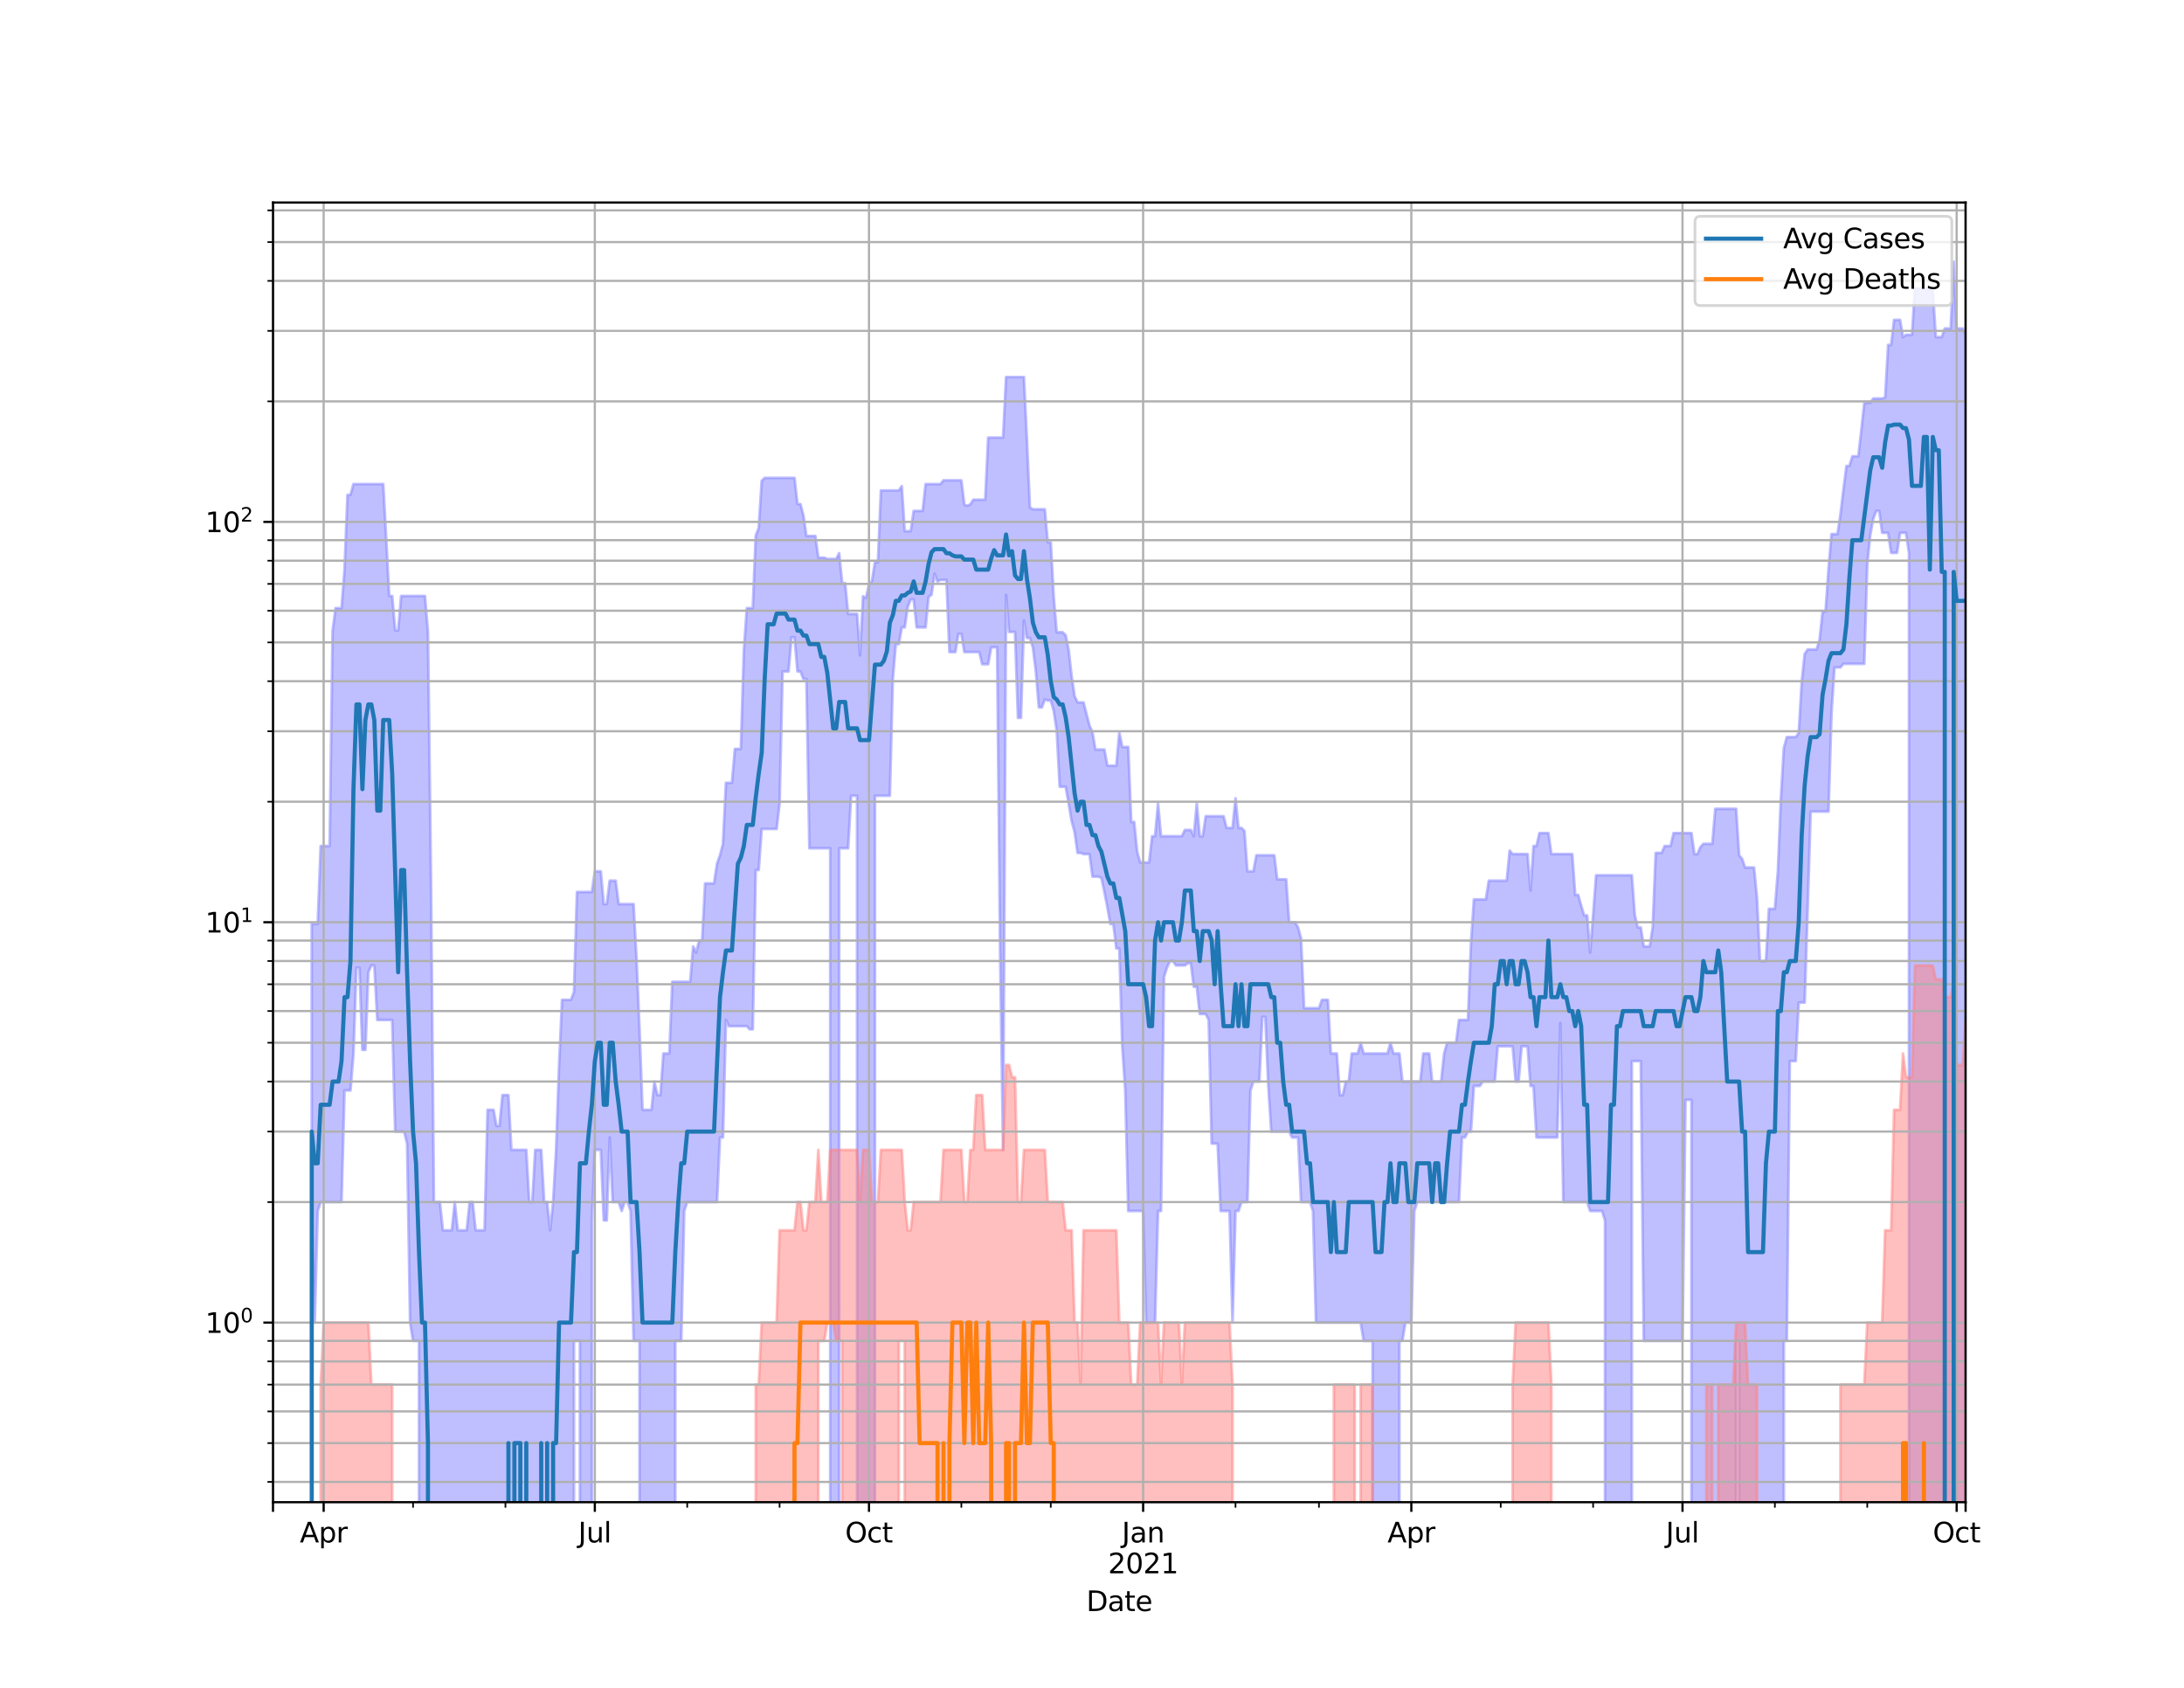 <?xml version="1.0" encoding="utf-8" standalone="no"?>
<!DOCTYPE svg PUBLIC "-//W3C//DTD SVG 1.1//EN"
  "http://www.w3.org/Graphics/SVG/1.1/DTD/svg11.dtd">
<svg height="612pt" version="1.1" viewBox="0 0 792 612" width="792pt" xmlns="http://www.w3.org/2000/svg" xmlns:xlink="http://www.w3.org/1999/xlink">
 <defs>
  <style type="text/css">*{stroke-linecap:butt;stroke-linejoin:round;}</style>
 </defs>
 <g id="figure_1">
  <g id="patch_1">
   <path d="M 0 612 
L 792 612 
L 792 0 
L 0 0 
z
" style="fill:#ffffff;"/>
  </g>
  <g id="axes_1">
   <g id="patch_2">
    <path d="M 99 544.68 
L 712.8 544.68 
L 712.8 73.44 
L 99 73.44 
z
" style="fill:#ffffff;"/>
   </g>
   <g id="PolyCollection_1">
    <path clip-path="url(#p68e2955192)" d="M 99 145643.647 
L 99 145643.647 
L 100.081 145643.647 
L 101.161 145643.647 
L 102.242 145643.647 
L 103.323 145643.647 
L 104.403 145643.647 
L 105.484 145643.647 
L 106.564 145643.647 
L 107.645 145643.647 
L 108.726 145643.647 
L 109.806 145643.647 
L 110.887 145643.647 
L 111.968 145643.647 
L 113.048 335.031 
L 114.129 335.031 
L 115.21 335.031 
L 116.29 306.768 
L 117.371 306.768 
L 118.451 306.768 
L 119.532 306.768 
L 120.613 228.784 
L 121.693 220.499 
L 122.774 220.499 
L 123.855 220.499 
L 124.935 206.535 
L 126.016 179.443 
L 127.096 179.443 
L 128.177 175.519 
L 129.258 175.519 
L 130.338 175.519 
L 131.419 175.519 
L 132.5 175.519 
L 133.58 175.519 
L 134.661 175.519 
L 135.742 175.519 
L 136.822 175.519 
L 137.903 175.519 
L 138.983 175.519 
L 140.064 195.526 
L 141.145 216.101 
L 142.225 216.101 
L 143.306 228.549 
L 144.387 228.549 
L 145.467 216.101 
L 146.548 216.101 
L 147.629 216.101 
L 148.709 216.101 
L 149.79 216.101 
L 150.87 216.101 
L 151.951 216.101 
L 153.032 216.101 
L 154.112 216.101 
L 155.193 229.258 
L 156.274 316.894 
L 157.354 435.863 
L 158.435 435.863 
L 159.515 435.863 
L 160.596 446.108 
L 161.677 446.108 
L 162.757 446.108 
L 163.838 446.108 
L 164.919 435.863 
L 165.999 446.108 
L 167.08 446.108 
L 168.161 446.108 
L 169.241 446.108 
L 170.322 435.863 
L 171.402 435.863 
L 172.483 446.108 
L 173.564 446.108 
L 174.644 446.108 
L 175.725 446.108 
L 176.806 402.41 
L 177.886 402.41 
L 178.967 402.41 
L 180.048 408.233 
L 181.128 408.233 
L 182.209 397.079 
L 183.289 397.079 
L 184.37 397.079 
L 185.451 416.943 
L 186.531 416.943 
L 187.612 416.943 
L 188.693 416.943 
L 189.773 416.943 
L 190.854 416.943 
L 191.935 435.863 
L 193.015 435.863 
L 194.096 416.943 
L 195.176 416.943 
L 196.257 416.943 
L 197.338 435.863 
L 198.418 435.863 
L 199.499 446.108 
L 200.58 435.863 
L 201.66 416.943 
L 202.741 386.155 
L 203.821 362.533 
L 204.902 362.533 
L 205.983 362.533 
L 207.063 362.533 
L 208.144 359.645 
L 209.225 323.43 
L 210.305 323.43 
L 211.386 323.43 
L 212.467 323.43 
L 213.547 323.43 
L 214.628 323.43 
L 215.708 315.946 
L 216.789 315.946 
L 217.87 315.946 
L 218.95 327.818 
L 220.031 327.818 
L 221.112 319.329 
L 222.192 319.329 
L 223.273 319.329 
L 224.354 327.818 
L 225.434 327.818 
L 226.515 327.818 
L 227.595 327.818 
L 228.676 327.818 
L 229.757 327.818 
L 230.837 347.682 
L 231.918 373.244 
L 232.999 402.41 
L 234.079 402.41 
L 235.16 402.41 
L 236.24 402.41 
L 237.321 392.164 
L 238.402 397.079 
L 239.482 397.079 
L 240.563 381.997 
L 241.644 381.997 
L 242.724 381.997 
L 243.805 355.989 
L 244.886 355.989 
L 245.966 355.989 
L 247.047 355.989 
L 248.127 355.989 
L 249.208 355.989 
L 250.289 355.989 
L 251.369 343.177 
L 252.45 345.389 
L 253.531 341.04 
L 254.611 341.04 
L 255.692 320.329 
L 256.773 320.329 
L 257.853 320.329 
L 258.934 320.329 
L 260.014 313.185 
L 261.095 310.109 
L 262.176 305.96 
L 263.256 283.836 
L 264.337 283.836 
L 265.418 283.836 
L 266.498 271.546 
L 267.579 271.546 
L 268.66 271.546 
L 269.74 236.033 
L 270.821 220.499 
L 271.901 220.499 
L 272.982 220.499 
L 274.063 194.216 
L 275.143 191.414 
L 276.224 174.314 
L 277.305 173.277 
L 278.385 173.277 
L 279.466 173.277 
L 280.546 173.277 
L 281.627 173.277 
L 282.708 173.277 
L 283.788 173.277 
L 284.869 173.277 
L 285.95 173.277 
L 287.03 173.277 
L 288.111 173.277 
L 289.192 182.768 
L 290.272 182.768 
L 291.353 186.882 
L 292.433 194.353 
L 293.514 194.353 
L 294.595 194.353 
L 295.675 194.353 
L 296.756 202.207 
L 297.837 202.207 
L 298.917 202.207 
L 299.998 202.674 
L 301.079 202.674 
L 302.159 202.674 
L 303.24 202.674 
L 304.32 200.601 
L 305.401 211.45 
L 306.482 211.45 
L 307.562 222.604 
L 308.643 222.604 
L 309.724 222.604 
L 310.804 222.604 
L 311.885 237.643 
L 312.965 216.198 
L 314.046 216.781 
L 315.127 211.99 
L 316.207 210.648 
L 317.288 203.855 
L 318.369 203.855 
L 319.449 177.844 
L 320.53 177.844 
L 321.611 177.844 
L 322.691 177.844 
L 323.772 177.844 
L 324.852 177.844 
L 325.933 177.844 
L 327.014 176.285 
L 328.094 192.6 
L 329.175 192.6 
L 330.256 192.6 
L 331.336 185.263 
L 332.417 185.263 
L 333.498 185.263 
L 334.578 185.263 
L 335.659 175.519 
L 336.739 175.519 
L 337.82 175.519 
L 338.901 175.519 
L 339.981 175.519 
L 341.062 175.519 
L 342.143 174.165 
L 343.223 174.165 
L 344.304 174.165 
L 345.385 174.165 
L 346.465 174.165 
L 347.546 174.165 
L 348.626 174.165 
L 349.707 182.996 
L 350.788 183.397 
L 351.868 182.881 
L 352.949 181.194 
L 354.03 181.194 
L 355.11 181.194 
L 356.191 181.194 
L 357.271 181.194 
L 358.352 158.664 
L 359.433 158.664 
L 360.513 158.664 
L 361.594 158.664 
L 362.675 158.664 
L 363.755 158.664 
L 364.836 136.723 
L 365.917 136.723 
L 366.997 136.723 
L 368.078 136.723 
L 369.158 136.723 
L 370.239 136.723 
L 371.32 136.723 
L 372.4 159.484 
L 373.481 183.974 
L 374.562 184.674 
L 375.642 184.674 
L 376.723 184.674 
L 377.804 184.674 
L 378.884 184.674 
L 379.965 196.651 
L 381.045 196.651 
L 382.126 216.488 
L 383.207 229.258 
L 384.287 229.258 
L 385.368 229.258 
L 386.449 230.338 
L 387.529 235.637 
L 388.61 245.136 
L 389.69 252.428 
L 390.771 254.702 
L 391.852 254.702 
L 392.932 254.702 
L 394.013 258.937 
L 395.094 263.069 
L 396.174 265.558 
L 397.255 271.779 
L 398.336 271.779 
L 399.416 271.779 
L 400.497 271.779 
L 401.577 277.647 
L 402.658 277.647 
L 403.739 277.647 
L 404.819 277.647 
L 405.9 265.558 
L 406.981 270.852 
L 408.061 270.852 
L 409.142 270.852 
L 410.223 298.045 
L 411.303 298.045 
L 412.384 308.835 
L 413.464 312.736 
L 414.545 312.736 
L 415.626 312.736 
L 416.706 312.736 
L 417.787 303.21 
L 418.868 303.21 
L 419.948 291.332 
L 421.029 303.21 
L 422.11 303.21 
L 423.19 303.21 
L 424.271 303.21 
L 425.351 303.21 
L 426.432 303.21 
L 427.513 303.21 
L 428.593 303.21 
L 429.674 300.944 
L 430.755 300.944 
L 431.835 300.944 
L 432.916 303.21 
L 433.996 291.332 
L 435.077 303.21 
L 436.158 303.21 
L 437.238 295.955 
L 438.319 295.955 
L 439.4 295.955 
L 440.48 295.955 
L 441.561 295.955 
L 442.642 295.955 
L 443.722 295.955 
L 444.803 300.207 
L 445.883 300.207 
L 446.964 300.207 
L 448.045 289.45 
L 449.125 300.207 
L 450.206 300.207 
L 451.287 301.316 
L 452.367 315.946 
L 453.448 315.946 
L 454.529 315.946 
L 455.609 310.109 
L 456.69 310.109 
L 457.77 310.109 
L 458.851 310.109 
L 459.932 310.109 
L 461.012 310.109 
L 462.093 310.109 
L 463.174 318.834 
L 464.254 318.834 
L 465.335 318.834 
L 466.415 318.834 
L 467.496 334.397 
L 468.577 334.397 
L 469.657 334.397 
L 470.738 336.317 
L 471.819 340.343 
L 472.899 365.56 
L 473.98 365.56 
L 475.061 365.56 
L 476.141 365.56 
L 477.222 365.56 
L 478.302 365.56 
L 479.383 362.533 
L 480.464 362.533 
L 481.544 362.533 
L 482.625 381.997 
L 483.706 381.997 
L 484.786 381.997 
L 485.867 397.079 
L 486.948 397.079 
L 488.028 392.164 
L 489.109 392.164 
L 490.189 381.997 
L 491.27 381.997 
L 492.351 381.997 
L 493.431 378.096 
L 494.512 381.997 
L 495.593 381.997 
L 496.673 381.997 
L 497.754 381.997 
L 498.835 381.997 
L 499.915 381.997 
L 500.996 381.997 
L 502.076 381.997 
L 503.157 381.997 
L 504.238 378.096 
L 505.318 381.997 
L 506.399 381.997 
L 507.48 381.997 
L 508.56 392.164 
L 509.641 392.164 
L 510.721 392.164 
L 511.802 392.164 
L 512.883 392.164 
L 513.963 392.164 
L 515.044 392.164 
L 516.125 381.997 
L 517.205 381.997 
L 518.286 381.997 
L 519.367 392.164 
L 520.447 392.164 
L 521.528 392.164 
L 522.608 392.164 
L 523.689 381.997 
L 524.77 378.096 
L 525.85 378.096 
L 526.931 378.096 
L 528.012 378.096 
L 529.092 369.835 
L 530.173 369.835 
L 531.254 369.835 
L 532.334 369.835 
L 533.415 342.456 
L 534.495 326.137 
L 535.576 326.137 
L 536.657 326.137 
L 537.737 326.137 
L 538.818 326.137 
L 539.899 319.329 
L 540.979 319.329 
L 542.06 319.329 
L 543.14 319.329 
L 544.221 319.329 
L 545.302 319.329 
L 546.382 319.329 
L 547.463 308.416 
L 548.544 309.681 
L 549.624 309.681 
L 550.705 309.681 
L 551.786 309.681 
L 552.866 309.681 
L 553.947 309.681 
L 555.027 322.903 
L 556.108 306.768 
L 557.189 306.768 
L 558.269 302.067 
L 559.35 302.067 
L 560.431 302.067 
L 561.511 302.067 
L 562.592 309.681 
L 563.673 309.681 
L 564.753 309.681 
L 565.834 309.681 
L 566.914 309.681 
L 567.995 309.681 
L 569.076 309.681 
L 570.156 309.681 
L 571.237 324.499 
L 572.318 324.499 
L 573.398 328.388 
L 574.479 331.925 
L 575.56 331.925 
L 576.64 345.389 
L 577.721 331.925 
L 578.801 317.374 
L 579.882 317.374 
L 580.963 317.374 
L 582.043 317.374 
L 583.124 317.374 
L 584.205 317.374 
L 585.285 317.374 
L 586.366 317.374 
L 587.446 317.374 
L 588.527 317.374 
L 589.608 317.374 
L 590.688 317.374 
L 591.769 317.374 
L 592.85 331.925 
L 593.93 336.317 
L 595.011 336.317 
L 596.092 343.177 
L 597.172 343.177 
L 598.253 343.177 
L 599.333 336.317 
L 600.414 309.257 
L 601.495 309.257 
L 602.575 309.257 
L 603.656 306.768 
L 604.737 306.768 
L 605.817 306.768 
L 606.898 302.067 
L 607.979 302.067 
L 609.059 302.067 
L 610.14 302.067 
L 611.22 302.067 
L 612.301 302.067 
L 613.382 302.067 
L 614.462 309.681 
L 615.543 309.681 
L 616.624 307.176 
L 617.704 305.96 
L 618.785 305.96 
L 619.865 305.96 
L 620.946 305.96 
L 622.027 293.272 
L 623.107 293.272 
L 624.188 293.272 
L 625.269 293.272 
L 626.349 293.272 
L 627.43 293.272 
L 628.511 293.272 
L 629.591 293.272 
L 630.672 310.109 
L 631.752 311.409 
L 632.833 314.55 
L 633.914 314.55 
L 634.994 314.55 
L 636.075 314.55 
L 637.156 325.586 
L 638.236 348.465 
L 639.317 348.465 
L 640.398 348.465 
L 641.478 329.545 
L 642.559 329.545 
L 643.639 329.545 
L 644.72 315.946 
L 645.801 289.76 
L 646.881 271.313 
L 647.962 267.274 
L 649.043 267.274 
L 650.123 267.274 
L 651.204 267.274 
L 652.285 265.77 
L 653.365 247.316 
L 654.446 237.102 
L 655.526 235.505 
L 656.607 235.505 
L 657.688 235.505 
L 658.768 235.505 
L 659.849 231.931 
L 660.93 221.754 
L 662.01 221.754 
L 663.091 206.286 
L 664.171 193.673 
L 665.252 193.673 
L 666.333 193.673 
L 667.413 186.579 
L 668.494 177.581 
L 669.575 168.973 
L 670.655 168.973 
L 671.736 165.461 
L 672.817 165.461 
L 673.897 165.461 
L 674.978 156.003 
L 676.058 146.2 
L 677.139 146.009 
L 678.22 146.009 
L 679.3 144.503 
L 680.381 144.503 
L 681.462 144.503 
L 682.542 144.503 
L 683.623 144.132 
L 684.704 125.069 
L 685.784 125.069 
L 686.865 115.982 
L 687.945 115.982 
L 689.026 115.982 
L 690.107 122.262 
L 691.187 121.418 
L 692.268 121.418 
L 693.349 121.418 
L 694.429 104.557 
L 695.51 104.557 
L 696.59 104.557 
L 697.671 104.557 
L 698.752 104.557 
L 699.832 105.252 
L 700.913 105.252 
L 701.994 122.24 
L 703.074 122.24 
L 704.155 122.24 
L 705.236 119.116 
L 706.316 119.116 
L 707.397 119.116 
L 708.477 94.86 
L 709.558 119.116 
L 710.639 119.116 
L 711.719 119.116 
L 712.8 121.182 
L 712.8 145643.647 
L 712.8 145643.647 
L 711.719 145643.647 
L 710.639 145643.647 
L 709.558 145643.647 
L 708.477 145643.647 
L 707.397 145643.647 
L 706.316 145643.647 
L 705.236 145643.647 
L 704.155 145643.647 
L 703.074 145643.647 
L 701.994 145643.647 
L 700.913 145643.647 
L 699.832 145643.647 
L 698.752 145643.647 
L 697.671 145643.647 
L 696.59 145643.647 
L 695.51 145643.647 
L 694.429 145643.647 
L 693.349 145643.647 
L 692.268 200.451 
L 691.187 193.201 
L 690.107 193.201 
L 689.026 193.201 
L 687.945 200.451 
L 686.865 200.451 
L 685.784 200.451 
L 684.704 193.201 
L 683.623 193.201 
L 682.542 193.201 
L 681.462 185.263 
L 680.381 185.263 
L 679.3 188.17 
L 678.22 194.012 
L 677.139 204.655 
L 676.058 240.705 
L 674.978 240.705 
L 673.897 240.705 
L 672.817 240.705 
L 671.736 240.705 
L 670.655 240.705 
L 669.575 240.705 
L 668.494 240.705 
L 667.413 242.002 
L 666.333 242.002 
L 665.252 242.002 
L 664.171 258.557 
L 663.091 294.265 
L 662.01 294.265 
L 660.93 294.265 
L 659.849 294.265 
L 658.768 294.265 
L 657.688 294.265 
L 656.607 294.265 
L 655.526 329.545 
L 654.446 363.526 
L 653.365 363.526 
L 652.285 363.526 
L 651.204 384.738 
L 650.123 384.738 
L 649.043 384.738 
L 647.962 486.204 
L 646.881 486.204 
L 645.801 145643.647 
L 644.72 145643.647 
L 643.639 145643.647 
L 642.559 145643.647 
L 641.478 145643.647 
L 640.398 145643.647 
L 639.317 145643.647 
L 638.236 145643.647 
L 637.156 145643.647 
L 636.075 145643.647 
L 634.994 145643.647 
L 633.914 145643.647 
L 632.833 145643.647 
L 631.752 145643.647 
L 630.672 486.204 
L 629.591 486.204 
L 628.511 145643.647 
L 627.43 145643.647 
L 626.349 145643.647 
L 625.269 145643.647 
L 624.188 145643.647 
L 623.107 145643.647 
L 622.027 145643.647 
L 620.946 145643.647 
L 619.865 145643.647 
L 618.785 145643.647 
L 617.704 145643.647 
L 616.624 145643.647 
L 615.543 145643.647 
L 614.462 145643.647 
L 613.382 398.806 
L 612.301 398.806 
L 611.22 398.806 
L 610.14 486.204 
L 609.059 486.204 
L 607.979 486.204 
L 606.898 486.204 
L 605.817 486.204 
L 604.737 486.204 
L 603.656 486.204 
L 602.575 486.204 
L 601.495 486.204 
L 600.414 486.204 
L 599.333 486.204 
L 598.253 486.204 
L 597.172 486.204 
L 596.092 486.204 
L 595.011 384.738 
L 593.93 384.738 
L 592.85 384.738 
L 591.769 384.738 
L 590.688 145643.647 
L 589.608 145643.647 
L 588.527 145643.647 
L 587.446 145643.647 
L 586.366 145643.647 
L 585.285 145643.647 
L 584.205 145643.647 
L 583.124 145643.647 
L 582.043 442.505 
L 580.963 439.096 
L 579.882 439.096 
L 578.801 439.096 
L 577.721 439.096 
L 576.64 439.096 
L 575.56 435.863 
L 574.479 435.863 
L 573.398 435.863 
L 572.318 435.863 
L 571.237 435.863 
L 570.156 435.863 
L 569.076 435.863 
L 567.995 435.863 
L 566.914 435.863 
L 565.834 370.951 
L 564.753 412.438 
L 563.673 412.438 
L 562.592 412.438 
L 561.511 412.438 
L 560.431 412.438 
L 559.35 412.438 
L 558.269 412.438 
L 557.189 412.438 
L 556.108 393.76 
L 555.027 393.76 
L 553.947 379.37 
L 552.866 379.37 
L 551.786 379.37 
L 550.705 392.164 
L 549.624 392.164 
L 548.544 379.37 
L 547.463 379.37 
L 546.382 379.37 
L 545.302 379.37 
L 544.221 379.37 
L 543.14 379.37 
L 542.06 392.164 
L 540.979 392.164 
L 539.899 392.164 
L 538.818 392.164 
L 537.737 392.164 
L 536.657 393.76 
L 535.576 393.76 
L 534.495 393.76 
L 533.415 410.3 
L 532.334 410.3 
L 531.254 412.438 
L 530.173 412.438 
L 529.092 435.863 
L 528.012 435.863 
L 526.931 435.863 
L 525.85 435.863 
L 524.77 435.863 
L 523.689 435.863 
L 522.608 435.863 
L 521.528 435.863 
L 520.447 435.863 
L 519.367 435.863 
L 518.286 435.863 
L 517.205 435.863 
L 516.125 435.863 
L 515.044 435.863 
L 513.963 435.863 
L 512.883 439.096 
L 511.802 479.561 
L 510.721 479.561 
L 509.641 479.561 
L 508.56 486.204 
L 507.48 486.204 
L 506.399 145643.647 
L 505.318 145643.647 
L 504.238 145643.647 
L 503.157 145643.647 
L 502.076 145643.647 
L 500.996 145643.647 
L 499.915 145643.647 
L 498.835 145643.647 
L 497.754 486.204 
L 496.673 486.204 
L 495.593 486.204 
L 494.512 486.204 
L 493.431 479.561 
L 492.351 479.561 
L 491.27 479.561 
L 490.189 479.561 
L 489.109 479.561 
L 488.028 479.561 
L 486.948 479.561 
L 485.867 479.561 
L 484.786 479.561 
L 483.706 479.561 
L 482.625 479.561 
L 481.544 479.561 
L 480.464 479.561 
L 479.383 479.561 
L 478.302 479.561 
L 477.222 479.561 
L 476.141 439.096 
L 475.061 435.863 
L 473.98 435.863 
L 472.899 435.863 
L 471.819 435.863 
L 470.738 412.438 
L 469.657 412.438 
L 468.577 412.438 
L 467.496 410.3 
L 466.415 410.3 
L 465.335 410.3 
L 464.254 410.3 
L 463.174 410.3 
L 462.093 410.3 
L 461.012 410.3 
L 459.932 393.76 
L 458.851 368.739 
L 457.77 368.739 
L 456.69 392.164 
L 455.609 392.164 
L 454.529 392.164 
L 453.448 395.397 
L 452.367 435.863 
L 451.287 435.863 
L 450.206 435.863 
L 449.125 439.096 
L 448.045 439.096 
L 446.964 479.561 
L 445.883 439.096 
L 444.803 439.096 
L 443.722 439.096 
L 442.642 439.096 
L 441.561 414.65 
L 440.48 414.65 
L 439.4 414.65 
L 438.319 369.835 
L 437.238 367.661 
L 436.158 367.661 
L 435.077 367.661 
L 433.996 357.79 
L 432.916 357.79 
L 431.835 349.258 
L 430.755 349.258 
L 429.674 350.061 
L 428.593 350.061 
L 427.513 350.061 
L 426.432 350.061 
L 425.351 348.465 
L 424.271 348.465 
L 423.19 350.875 
L 422.11 354.238 
L 421.029 439.096 
L 419.948 439.096 
L 418.868 479.561 
L 417.787 479.561 
L 416.706 479.561 
L 415.626 479.561 
L 414.545 439.096 
L 413.464 439.096 
L 412.384 439.096 
L 411.303 439.096 
L 410.223 439.096 
L 409.142 439.096 
L 408.061 395.397 
L 406.981 379.37 
L 405.9 343.906 
L 404.819 343.906 
L 403.739 335.031 
L 402.658 335.031 
L 401.577 328.964 
L 400.497 323.43 
L 399.416 318.344 
L 398.336 317.857 
L 397.255 317.857 
L 396.174 317.857 
L 395.094 309.681 
L 394.013 309.681 
L 392.932 309.681 
L 391.852 309.257 
L 390.771 309.257 
L 389.69 301.69 
L 388.61 297.692 
L 387.529 291.332 
L 386.449 285.265 
L 385.368 285.265 
L 384.287 285.265 
L 383.207 264.927 
L 382.126 257.804 
L 381.045 253.993 
L 379.965 253.993 
L 378.884 253.642 
L 377.804 256.508 
L 376.723 256.508 
L 375.642 243.475 
L 374.562 234.722 
L 373.481 231.314 
L 372.4 231.314 
L 371.32 225.004 
L 370.239 260.284 
L 369.158 260.284 
L 368.078 229.139 
L 366.997 229.139 
L 365.917 229.139 
L 364.836 215.716 
L 363.755 416.943 
L 362.675 345.389 
L 361.594 234.722 
L 360.513 234.722 
L 359.433 234.722 
L 358.352 240.848 
L 357.271 240.848 
L 356.191 240.848 
L 355.11 236.432 
L 354.03 236.432 
L 352.949 236.432 
L 351.868 236.432 
L 350.788 236.432 
L 349.707 236.432 
L 348.626 229.856 
L 347.546 229.856 
L 346.465 236.432 
L 345.385 236.432 
L 344.304 236.432 
L 343.223 210.295 
L 342.143 210.295 
L 341.062 210.295 
L 339.981 210.914 
L 338.901 208.046 
L 337.82 215.62 
L 336.739 216.488 
L 335.659 227.499 
L 334.578 227.499 
L 333.498 227.499 
L 332.417 227.499 
L 331.336 217.369 
L 330.256 217.369 
L 329.175 220.086 
L 328.094 227.499 
L 327.014 227.499 
L 325.933 233.565 
L 324.852 233.565 
L 323.772 246.217 
L 322.691 288.53 
L 321.611 288.53 
L 320.53 288.53 
L 319.449 288.53 
L 318.369 288.53 
L 317.288 288.53 
L 316.207 145643.647 
L 315.127 145643.647 
L 314.046 145643.647 
L 312.965 145643.647 
L 311.885 145643.647 
L 310.804 288.53 
L 309.724 288.53 
L 308.643 288.53 
L 307.562 307.587 
L 306.482 307.587 
L 305.401 307.587 
L 304.32 307.587 
L 303.24 145643.647 
L 302.159 145643.647 
L 301.079 307.587 
L 299.998 307.587 
L 298.917 307.587 
L 297.837 307.587 
L 296.756 307.587 
L 295.675 307.587 
L 294.595 307.587 
L 293.514 307.587 
L 292.433 246.217 
L 291.353 246.217 
L 290.272 243.475 
L 289.192 243.475 
L 288.111 231.068 
L 287.03 231.068 
L 285.95 243.475 
L 284.869 243.475 
L 283.788 243.475 
L 282.708 291.332 
L 281.627 300.575 
L 280.546 300.575 
L 279.466 300.575 
L 278.385 300.575 
L 277.305 300.575 
L 276.224 300.575 
L 275.143 315.477 
L 274.063 315.477 
L 272.982 373.244 
L 271.901 373.244 
L 270.821 372.087 
L 269.74 372.087 
L 268.66 372.087 
L 267.579 372.087 
L 266.498 372.087 
L 265.418 372.087 
L 264.337 372.087 
L 263.256 369.835 
L 262.176 412.438 
L 261.095 412.438 
L 260.014 435.863 
L 258.934 435.863 
L 257.853 435.863 
L 256.773 435.863 
L 255.692 435.863 
L 254.611 435.863 
L 253.531 435.863 
L 252.45 435.863 
L 251.369 435.863 
L 250.289 435.863 
L 249.208 435.863 
L 248.127 439.096 
L 247.047 486.204 
L 245.966 486.204 
L 244.886 486.204 
L 243.805 145643.647 
L 242.724 145643.647 
L 241.644 145643.647 
L 240.563 145643.647 
L 239.482 145643.647 
L 238.402 145643.647 
L 237.321 145643.647 
L 236.24 145643.647 
L 235.16 145643.647 
L 234.079 145643.647 
L 232.999 145643.647 
L 231.918 486.204 
L 230.837 486.204 
L 229.757 486.204 
L 228.676 439.096 
L 227.595 435.863 
L 226.515 435.863 
L 225.434 439.096 
L 224.354 435.863 
L 223.273 435.863 
L 222.192 435.863 
L 221.112 412.438 
L 220.031 442.505 
L 218.95 442.505 
L 217.87 416.943 
L 216.789 416.943 
L 215.708 416.943 
L 214.628 442.505 
L 213.547 145643.647 
L 212.467 145643.647 
L 211.386 145643.647 
L 210.305 486.204 
L 209.225 486.204 
L 208.144 486.204 
L 207.063 145643.647 
L 205.983 145643.647 
L 204.902 145643.647 
L 203.821 145643.647 
L 202.741 145643.647 
L 201.66 145643.647 
L 200.58 145643.647 
L 199.499 145643.647 
L 198.418 145643.647 
L 197.338 145643.647 
L 196.257 145643.647 
L 195.176 145643.647 
L 194.096 145643.647 
L 193.015 145643.647 
L 191.935 145643.647 
L 190.854 145643.647 
L 189.773 145643.647 
L 188.693 145643.647 
L 187.612 145643.647 
L 186.531 145643.647 
L 185.451 145643.647 
L 184.37 145643.647 
L 183.289 145643.647 
L 182.209 145643.647 
L 181.128 145643.647 
L 180.048 145643.647 
L 178.967 145643.647 
L 177.886 145643.647 
L 176.806 145643.647 
L 175.725 145643.647 
L 174.644 145643.647 
L 173.564 145643.647 
L 172.483 145643.647 
L 171.402 145643.647 
L 170.322 145643.647 
L 169.241 145643.647 
L 168.161 145643.647 
L 167.08 145643.647 
L 165.999 145643.647 
L 164.919 145643.647 
L 163.838 145643.647 
L 162.757 145643.647 
L 161.677 145643.647 
L 160.596 145643.647 
L 159.515 145643.647 
L 158.435 145643.647 
L 157.354 145643.647 
L 156.274 145643.647 
L 155.193 145643.647 
L 154.112 145643.647 
L 153.032 145643.647 
L 151.951 486.204 
L 150.87 486.204 
L 149.79 486.204 
L 148.709 479.561 
L 147.629 414.65 
L 146.548 410.3 
L 145.467 410.3 
L 144.387 410.3 
L 143.306 410.3 
L 142.225 369.835 
L 141.145 369.835 
L 140.064 369.835 
L 138.983 369.835 
L 137.903 369.835 
L 136.822 369.835 
L 135.742 350.061 
L 134.661 350.061 
L 133.58 352.534 
L 132.5 380.669 
L 131.419 380.669 
L 130.338 350.875 
L 129.258 350.875 
L 128.177 381.997 
L 127.096 395.397 
L 126.016 395.397 
L 124.935 395.397 
L 123.855 435.863 
L 122.774 435.863 
L 121.693 435.863 
L 120.613 435.863 
L 119.532 435.863 
L 118.451 435.863 
L 117.371 435.863 
L 116.29 435.863 
L 115.21 439.096 
L 114.129 479.561 
L 113.048 439.096 
L 111.968 145643.647 
L 110.887 145643.647 
L 109.806 145643.647 
L 108.726 145643.647 
L 107.645 145643.647 
L 106.564 145643.647 
L 105.484 145643.647 
L 104.403 145643.647 
L 103.323 145643.647 
L 102.242 145643.647 
L 101.161 145643.647 
L 100.081 145643.647 
L 99 145643.647 
z
" style="fill:#8080ff;fill-opacity:0.5;stroke:#8080ff;stroke-opacity:0.5;"/>
   </g>
   <g id="PolyCollection_2">
    <path clip-path="url(#p68e2955192)" d="M 99 145643.647 
L 99 145643.647 
L 100.081 145643.647 
L 101.161 145643.647 
L 102.242 145643.647 
L 103.323 145643.647 
L 104.403 145643.647 
L 105.484 145643.647 
L 106.564 145643.647 
L 107.645 145643.647 
L 108.726 145643.647 
L 109.806 145643.647 
L 110.887 145643.647 
L 111.968 145643.647 
L 113.048 145643.647 
L 114.129 145643.647 
L 115.21 145643.647 
L 116.29 502.047 
L 117.371 479.561 
L 118.451 479.561 
L 119.532 479.561 
L 120.613 479.561 
L 121.693 479.561 
L 122.774 479.561 
L 123.855 479.561 
L 124.935 479.561 
L 126.016 479.561 
L 127.096 479.561 
L 128.177 479.561 
L 129.258 479.561 
L 130.338 479.561 
L 131.419 479.561 
L 132.5 479.561 
L 133.58 479.561 
L 134.661 502.047 
L 135.742 502.047 
L 136.822 502.047 
L 137.903 502.047 
L 138.983 502.047 
L 140.064 502.047 
L 141.145 502.047 
L 142.225 502.047 
L 143.306 145643.647 
L 144.387 145643.647 
L 145.467 145643.647 
L 146.548 145643.647 
L 147.629 145643.647 
L 148.709 145643.647 
L 149.79 145643.647 
L 150.87 145643.647 
L 151.951 145643.647 
L 153.032 145643.647 
L 154.112 145643.647 
L 155.193 145643.647 
L 156.274 145643.647 
L 157.354 145643.647 
L 158.435 145643.647 
L 159.515 145643.647 
L 160.596 145643.647 
L 161.677 145643.647 
L 162.757 145643.647 
L 163.838 145643.647 
L 164.919 145643.647 
L 165.999 145643.647 
L 167.08 145643.647 
L 168.161 145643.647 
L 169.241 145643.647 
L 170.322 145643.647 
L 171.402 145643.647 
L 172.483 145643.647 
L 173.564 145643.647 
L 174.644 145643.647 
L 175.725 145643.647 
L 176.806 145643.647 
L 177.886 145643.647 
L 178.967 145643.647 
L 180.048 145643.647 
L 181.128 145643.647 
L 182.209 145643.647 
L 183.289 145643.647 
L 184.37 145643.647 
L 185.451 145643.647 
L 186.531 145643.647 
L 187.612 145643.647 
L 188.693 145643.647 
L 189.773 145643.647 
L 190.854 145643.647 
L 191.935 145643.647 
L 193.015 145643.647 
L 194.096 145643.647 
L 195.176 145643.647 
L 196.257 145643.647 
L 197.338 145643.647 
L 198.418 145643.647 
L 199.499 145643.647 
L 200.58 145643.647 
L 201.66 145643.647 
L 202.741 145643.647 
L 203.821 145643.647 
L 204.902 145643.647 
L 205.983 145643.647 
L 207.063 145643.647 
L 208.144 145643.647 
L 209.225 145643.647 
L 210.305 145643.647 
L 211.386 145643.647 
L 212.467 145643.647 
L 213.547 145643.647 
L 214.628 145643.647 
L 215.708 145643.647 
L 216.789 145643.647 
L 217.87 145643.647 
L 218.95 145643.647 
L 220.031 145643.647 
L 221.112 145643.647 
L 222.192 145643.647 
L 223.273 145643.647 
L 224.354 145643.647 
L 225.434 145643.647 
L 226.515 145643.647 
L 227.595 145643.647 
L 228.676 145643.647 
L 229.757 145643.647 
L 230.837 145643.647 
L 231.918 145643.647 
L 232.999 145643.647 
L 234.079 145643.647 
L 235.16 145643.647 
L 236.24 145643.647 
L 237.321 145643.647 
L 238.402 145643.647 
L 239.482 145643.647 
L 240.563 145643.647 
L 241.644 145643.647 
L 242.724 145643.647 
L 243.805 145643.647 
L 244.886 145643.647 
L 245.966 145643.647 
L 247.047 145643.647 
L 248.127 145643.647 
L 249.208 145643.647 
L 250.289 145643.647 
L 251.369 145643.647 
L 252.45 145643.647 
L 253.531 145643.647 
L 254.611 145643.647 
L 255.692 145643.647 
L 256.773 145643.647 
L 257.853 145643.647 
L 258.934 145643.647 
L 260.014 145643.647 
L 261.095 145643.647 
L 262.176 145643.647 
L 263.256 145643.647 
L 264.337 145643.647 
L 265.418 145643.647 
L 266.498 145643.647 
L 267.579 145643.647 
L 268.66 145643.647 
L 269.74 145643.647 
L 270.821 145643.647 
L 271.901 145643.647 
L 272.982 145643.647 
L 274.063 502.047 
L 275.143 502.047 
L 276.224 479.561 
L 277.305 479.561 
L 278.385 479.561 
L 279.466 479.561 
L 280.546 479.561 
L 281.627 479.561 
L 282.708 446.108 
L 283.788 446.108 
L 284.869 446.108 
L 285.95 446.108 
L 287.03 446.108 
L 288.111 446.108 
L 289.192 435.863 
L 290.272 435.863 
L 291.353 446.108 
L 292.433 446.108 
L 293.514 435.863 
L 294.595 435.863 
L 295.675 435.863 
L 296.756 416.943 
L 297.837 435.863 
L 298.917 435.863 
L 299.998 435.863 
L 301.079 416.943 
L 302.159 416.943 
L 303.24 416.943 
L 304.32 416.943 
L 305.401 416.943 
L 306.482 416.943 
L 307.562 416.943 
L 308.643 416.943 
L 309.724 416.943 
L 310.804 416.943 
L 311.885 435.863 
L 312.965 416.943 
L 314.046 416.943 
L 315.127 416.943 
L 316.207 435.863 
L 317.288 435.863 
L 318.369 435.863 
L 319.449 416.943 
L 320.53 416.943 
L 321.611 416.943 
L 322.691 416.943 
L 323.772 416.943 
L 324.852 416.943 
L 325.933 416.943 
L 327.014 416.943 
L 328.094 435.863 
L 329.175 446.108 
L 330.256 446.108 
L 331.336 435.863 
L 332.417 435.863 
L 333.498 435.863 
L 334.578 435.863 
L 335.659 435.863 
L 336.739 435.863 
L 337.82 435.863 
L 338.901 435.863 
L 339.981 435.863 
L 341.062 435.863 
L 342.143 416.943 
L 343.223 416.943 
L 344.304 416.943 
L 345.385 416.943 
L 346.465 416.943 
L 347.546 416.943 
L 348.626 416.943 
L 349.707 435.863 
L 350.788 435.863 
L 351.868 416.943 
L 352.949 416.943 
L 354.03 397.079 
L 355.11 397.079 
L 356.191 397.079 
L 357.271 416.943 
L 358.352 416.943 
L 359.433 416.943 
L 360.513 416.943 
L 361.594 416.943 
L 362.675 416.943 
L 363.755 416.943 
L 364.836 386.155 
L 365.917 386.155 
L 366.997 390.607 
L 368.078 390.607 
L 369.158 435.863 
L 370.239 435.863 
L 371.32 416.943 
L 372.4 416.943 
L 373.481 416.943 
L 374.562 416.943 
L 375.642 416.943 
L 376.723 416.943 
L 377.804 416.943 
L 378.884 416.943 
L 379.965 435.863 
L 381.045 435.863 
L 382.126 435.863 
L 383.207 435.863 
L 384.287 435.863 
L 385.368 435.863 
L 386.449 446.108 
L 387.529 446.108 
L 388.61 446.108 
L 389.69 479.561 
L 390.771 479.561 
L 391.852 502.047 
L 392.932 446.108 
L 394.013 446.108 
L 395.094 446.108 
L 396.174 446.108 
L 397.255 446.108 
L 398.336 446.108 
L 399.416 446.108 
L 400.497 446.108 
L 401.577 446.108 
L 402.658 446.108 
L 403.739 446.108 
L 404.819 446.108 
L 405.9 479.561 
L 406.981 479.561 
L 408.061 479.561 
L 409.142 479.561 
L 410.223 502.047 
L 411.303 502.047 
L 412.384 502.047 
L 413.464 479.561 
L 414.545 479.561 
L 415.626 479.561 
L 416.706 479.561 
L 417.787 479.561 
L 418.868 479.561 
L 419.948 479.561 
L 421.029 502.047 
L 422.11 479.561 
L 423.19 479.561 
L 424.271 479.561 
L 425.351 479.561 
L 426.432 479.561 
L 427.513 479.561 
L 428.593 502.047 
L 429.674 479.561 
L 430.755 479.561 
L 431.835 479.561 
L 432.916 479.561 
L 433.996 479.561 
L 435.077 479.561 
L 436.158 479.561 
L 437.238 479.561 
L 438.319 479.561 
L 439.4 479.561 
L 440.48 479.561 
L 441.561 479.561 
L 442.642 479.561 
L 443.722 479.561 
L 444.803 479.561 
L 445.883 479.561 
L 446.964 502.047 
L 448.045 145643.647 
L 449.125 145643.647 
L 450.206 145643.647 
L 451.287 145643.647 
L 452.367 145643.647 
L 453.448 145643.647 
L 454.529 145643.647 
L 455.609 145643.647 
L 456.69 145643.647 
L 457.77 145643.647 
L 458.851 145643.647 
L 459.932 145643.647 
L 461.012 145643.647 
L 462.093 145643.647 
L 463.174 145643.647 
L 464.254 145643.647 
L 465.335 145643.647 
L 466.415 145643.647 
L 467.496 145643.647 
L 468.577 145643.647 
L 469.657 145643.647 
L 470.738 145643.647 
L 471.819 145643.647 
L 472.899 145643.647 
L 473.98 145643.647 
L 475.061 145643.647 
L 476.141 145643.647 
L 477.222 145643.647 
L 478.302 145643.647 
L 479.383 145643.647 
L 480.464 145643.647 
L 481.544 145643.647 
L 482.625 145643.647 
L 483.706 502.047 
L 484.786 502.047 
L 485.867 502.047 
L 486.948 502.047 
L 488.028 502.047 
L 489.109 502.047 
L 490.189 502.047 
L 491.27 502.047 
L 492.351 145643.647 
L 493.431 502.047 
L 494.512 502.047 
L 495.593 502.047 
L 496.673 502.047 
L 497.754 502.047 
L 498.835 145643.647 
L 499.915 145643.647 
L 500.996 145643.647 
L 502.076 145643.647 
L 503.157 145643.647 
L 504.238 145643.647 
L 505.318 145643.647 
L 506.399 145643.647 
L 507.48 145643.647 
L 508.56 145643.647 
L 509.641 145643.647 
L 510.721 145643.647 
L 511.802 145643.647 
L 512.883 145643.647 
L 513.963 145643.647 
L 515.044 145643.647 
L 516.125 145643.647 
L 517.205 145643.647 
L 518.286 145643.647 
L 519.367 145643.647 
L 520.447 145643.647 
L 521.528 145643.647 
L 522.608 145643.647 
L 523.689 145643.647 
L 524.77 145643.647 
L 525.85 145643.647 
L 526.931 145643.647 
L 528.012 145643.647 
L 529.092 145643.647 
L 530.173 145643.647 
L 531.254 145643.647 
L 532.334 145643.647 
L 533.415 145643.647 
L 534.495 145643.647 
L 535.576 145643.647 
L 536.657 145643.647 
L 537.737 145643.647 
L 538.818 145643.647 
L 539.899 145643.647 
L 540.979 145643.647 
L 542.06 145643.647 
L 543.14 145643.647 
L 544.221 145643.647 
L 545.302 145643.647 
L 546.382 145643.647 
L 547.463 145643.647 
L 548.544 502.047 
L 549.624 479.561 
L 550.705 479.561 
L 551.786 479.561 
L 552.866 479.561 
L 553.947 479.561 
L 555.027 479.561 
L 556.108 479.561 
L 557.189 479.561 
L 558.269 479.561 
L 559.35 479.561 
L 560.431 479.561 
L 561.511 479.561 
L 562.592 502.047 
L 563.673 145643.647 
L 564.753 145643.647 
L 565.834 145643.647 
L 566.914 145643.647 
L 567.995 145643.647 
L 569.076 145643.647 
L 570.156 145643.647 
L 571.237 145643.647 
L 572.318 145643.647 
L 573.398 145643.647 
L 574.479 145643.647 
L 575.56 145643.647 
L 576.64 145643.647 
L 577.721 145643.647 
L 578.801 145643.647 
L 579.882 145643.647 
L 580.963 145643.647 
L 582.043 145643.647 
L 583.124 145643.647 
L 584.205 145643.647 
L 585.285 145643.647 
L 586.366 145643.647 
L 587.446 145643.647 
L 588.527 145643.647 
L 589.608 145643.647 
L 590.688 145643.647 
L 591.769 145643.647 
L 592.85 145643.647 
L 593.93 145643.647 
L 595.011 145643.647 
L 596.092 145643.647 
L 597.172 145643.647 
L 598.253 145643.647 
L 599.333 145643.647 
L 600.414 145643.647 
L 601.495 145643.647 
L 602.575 145643.647 
L 603.656 145643.647 
L 604.737 145643.647 
L 605.817 145643.647 
L 606.898 145643.647 
L 607.979 145643.647 
L 609.059 145643.647 
L 610.14 145643.647 
L 611.22 145643.647 
L 612.301 145643.647 
L 613.382 145643.647 
L 614.462 145643.647 
L 615.543 145643.647 
L 616.624 145643.647 
L 617.704 145643.647 
L 618.785 502.047 
L 619.865 502.047 
L 620.946 502.047 
L 622.027 145643.647 
L 623.107 502.047 
L 624.188 502.047 
L 625.269 502.047 
L 626.349 502.047 
L 627.43 502.047 
L 628.511 502.047 
L 629.591 479.561 
L 630.672 479.561 
L 631.752 479.561 
L 632.833 479.561 
L 633.914 502.047 
L 634.994 502.047 
L 636.075 502.047 
L 637.156 502.047 
L 638.236 145643.647 
L 639.317 145643.647 
L 640.398 145643.647 
L 641.478 145643.647 
L 642.559 145643.647 
L 643.639 145643.647 
L 644.72 145643.647 
L 645.801 145643.647 
L 646.881 145643.647 
L 647.962 145643.647 
L 649.043 145643.647 
L 650.123 145643.647 
L 651.204 145643.647 
L 652.285 145643.647 
L 653.365 145643.647 
L 654.446 145643.647 
L 655.526 145643.647 
L 656.607 145643.647 
L 657.688 145643.647 
L 658.768 145643.647 
L 659.849 145643.647 
L 660.93 145643.647 
L 662.01 145643.647 
L 663.091 145643.647 
L 664.171 145643.647 
L 665.252 145643.647 
L 666.333 145643.647 
L 667.413 502.047 
L 668.494 502.047 
L 669.575 502.047 
L 670.655 502.047 
L 671.736 502.047 
L 672.817 502.047 
L 673.897 502.047 
L 674.978 502.047 
L 676.058 502.047 
L 677.139 479.561 
L 678.22 479.561 
L 679.3 479.561 
L 680.381 479.561 
L 681.462 479.561 
L 682.542 479.561 
L 683.623 446.108 
L 684.704 446.108 
L 685.784 446.108 
L 686.865 402.41 
L 687.945 402.41 
L 689.026 402.41 
L 690.107 381.997 
L 691.187 390.607 
L 692.268 390.607 
L 693.349 390.607 
L 694.429 350.061 
L 695.51 350.061 
L 696.59 350.061 
L 697.671 350.061 
L 698.752 350.061 
L 699.832 350.061 
L 700.913 350.061 
L 701.994 355.107 
L 703.074 355.107 
L 704.155 355.107 
L 705.236 361.555 
L 706.316 361.555 
L 707.397 361.555 
L 708.477 355.989 
L 709.558 386.155 
L 710.639 386.155 
L 711.719 386.155 
L 712.8 369.835 
L 712.8 145643.647 
L 712.8 145643.647 
L 711.719 145643.647 
L 710.639 145643.647 
L 709.558 145643.647 
L 708.477 145643.647 
L 707.397 145643.647 
L 706.316 145643.647 
L 705.236 145643.647 
L 704.155 145643.647 
L 703.074 145643.647 
L 701.994 145643.647 
L 700.913 145643.647 
L 699.832 145643.647 
L 698.752 145643.647 
L 697.671 145643.647 
L 696.59 145643.647 
L 695.51 145643.647 
L 694.429 145643.647 
L 693.349 145643.647 
L 692.268 145643.647 
L 691.187 145643.647 
L 690.107 145643.647 
L 689.026 145643.647 
L 687.945 145643.647 
L 686.865 145643.647 
L 685.784 145643.647 
L 684.704 145643.647 
L 683.623 145643.647 
L 682.542 145643.647 
L 681.462 145643.647 
L 680.381 145643.647 
L 679.3 145643.647 
L 678.22 145643.647 
L 677.139 145643.647 
L 676.058 145643.647 
L 674.978 145643.647 
L 673.897 145643.647 
L 672.817 145643.647 
L 671.736 145643.647 
L 670.655 145643.647 
L 669.575 145643.647 
L 668.494 145643.647 
L 667.413 145643.647 
L 666.333 145643.647 
L 665.252 145643.647 
L 664.171 145643.647 
L 663.091 145643.647 
L 662.01 145643.647 
L 660.93 145643.647 
L 659.849 145643.647 
L 658.768 145643.647 
L 657.688 145643.647 
L 656.607 145643.647 
L 655.526 145643.647 
L 654.446 145643.647 
L 653.365 145643.647 
L 652.285 145643.647 
L 651.204 145643.647 
L 650.123 145643.647 
L 649.043 145643.647 
L 647.962 145643.647 
L 646.881 145643.647 
L 645.801 145643.647 
L 644.72 145643.647 
L 643.639 145643.647 
L 642.559 145643.647 
L 641.478 145643.647 
L 640.398 145643.647 
L 639.317 145643.647 
L 638.236 145643.647 
L 637.156 145643.647 
L 636.075 145643.647 
L 634.994 145643.647 
L 633.914 145643.647 
L 632.833 145643.647 
L 631.752 145643.647 
L 630.672 145643.647 
L 629.591 145643.647 
L 628.511 145643.647 
L 627.43 145643.647 
L 626.349 145643.647 
L 625.269 145643.647 
L 624.188 145643.647 
L 623.107 145643.647 
L 622.027 145643.647 
L 620.946 145643.647 
L 619.865 145643.647 
L 618.785 145643.647 
L 617.704 145643.647 
L 616.624 145643.647 
L 615.543 145643.647 
L 614.462 145643.647 
L 613.382 145643.647 
L 612.301 145643.647 
L 611.22 145643.647 
L 610.14 145643.647 
L 609.059 145643.647 
L 607.979 145643.647 
L 606.898 145643.647 
L 605.817 145643.647 
L 604.737 145643.647 
L 603.656 145643.647 
L 602.575 145643.647 
L 601.495 145643.647 
L 600.414 145643.647 
L 599.333 145643.647 
L 598.253 145643.647 
L 597.172 145643.647 
L 596.092 145643.647 
L 595.011 145643.647 
L 593.93 145643.647 
L 592.85 145643.647 
L 591.769 145643.647 
L 590.688 145643.647 
L 589.608 145643.647 
L 588.527 145643.647 
L 587.446 145643.647 
L 586.366 145643.647 
L 585.285 145643.647 
L 584.205 145643.647 
L 583.124 145643.647 
L 582.043 145643.647 
L 580.963 145643.647 
L 579.882 145643.647 
L 578.801 145643.647 
L 577.721 145643.647 
L 576.64 145643.647 
L 575.56 145643.647 
L 574.479 145643.647 
L 573.398 145643.647 
L 572.318 145643.647 
L 571.237 145643.647 
L 570.156 145643.647 
L 569.076 145643.647 
L 567.995 145643.647 
L 566.914 145643.647 
L 565.834 145643.647 
L 564.753 145643.647 
L 563.673 145643.647 
L 562.592 145643.647 
L 561.511 145643.647 
L 560.431 145643.647 
L 559.35 145643.647 
L 558.269 145643.647 
L 557.189 145643.647 
L 556.108 145643.647 
L 555.027 145643.647 
L 553.947 145643.647 
L 552.866 145643.647 
L 551.786 145643.647 
L 550.705 145643.647 
L 549.624 145643.647 
L 548.544 145643.647 
L 547.463 145643.647 
L 546.382 145643.647 
L 545.302 145643.647 
L 544.221 145643.647 
L 543.14 145643.647 
L 542.06 145643.647 
L 540.979 145643.647 
L 539.899 145643.647 
L 538.818 145643.647 
L 537.737 145643.647 
L 536.657 145643.647 
L 535.576 145643.647 
L 534.495 145643.647 
L 533.415 145643.647 
L 532.334 145643.647 
L 531.254 145643.647 
L 530.173 145643.647 
L 529.092 145643.647 
L 528.012 145643.647 
L 526.931 145643.647 
L 525.85 145643.647 
L 524.77 145643.647 
L 523.689 145643.647 
L 522.608 145643.647 
L 521.528 145643.647 
L 520.447 145643.647 
L 519.367 145643.647 
L 518.286 145643.647 
L 517.205 145643.647 
L 516.125 145643.647 
L 515.044 145643.647 
L 513.963 145643.647 
L 512.883 145643.647 
L 511.802 145643.647 
L 510.721 145643.647 
L 509.641 145643.647 
L 508.56 145643.647 
L 507.48 145643.647 
L 506.399 145643.647 
L 505.318 145643.647 
L 504.238 145643.647 
L 503.157 145643.647 
L 502.076 145643.647 
L 500.996 145643.647 
L 499.915 145643.647 
L 498.835 145643.647 
L 497.754 145643.647 
L 496.673 145643.647 
L 495.593 145643.647 
L 494.512 145643.647 
L 493.431 145643.647 
L 492.351 145643.647 
L 491.27 145643.647 
L 490.189 145643.647 
L 489.109 145643.647 
L 488.028 145643.647 
L 486.948 145643.647 
L 485.867 145643.647 
L 484.786 145643.647 
L 483.706 145643.647 
L 482.625 145643.647 
L 481.544 145643.647 
L 480.464 145643.647 
L 479.383 145643.647 
L 478.302 145643.647 
L 477.222 145643.647 
L 476.141 145643.647 
L 475.061 145643.647 
L 473.98 145643.647 
L 472.899 145643.647 
L 471.819 145643.647 
L 470.738 145643.647 
L 469.657 145643.647 
L 468.577 145643.647 
L 467.496 145643.647 
L 466.415 145643.647 
L 465.335 145643.647 
L 464.254 145643.647 
L 463.174 145643.647 
L 462.093 145643.647 
L 461.012 145643.647 
L 459.932 145643.647 
L 458.851 145643.647 
L 457.77 145643.647 
L 456.69 145643.647 
L 455.609 145643.647 
L 454.529 145643.647 
L 453.448 145643.647 
L 452.367 145643.647 
L 451.287 145643.647 
L 450.206 145643.647 
L 449.125 145643.647 
L 448.045 145643.647 
L 446.964 145643.647 
L 445.883 145643.647 
L 444.803 145643.647 
L 443.722 145643.647 
L 442.642 145643.647 
L 441.561 145643.647 
L 440.48 145643.647 
L 439.4 145643.647 
L 438.319 145643.647 
L 437.238 145643.647 
L 436.158 145643.647 
L 435.077 145643.647 
L 433.996 145643.647 
L 432.916 145643.647 
L 431.835 145643.647 
L 430.755 145643.647 
L 429.674 145643.647 
L 428.593 145643.647 
L 427.513 145643.647 
L 426.432 145643.647 
L 425.351 145643.647 
L 424.271 145643.647 
L 423.19 145643.647 
L 422.11 145643.647 
L 421.029 145643.647 
L 419.948 145643.647 
L 418.868 145643.647 
L 417.787 145643.647 
L 416.706 145643.647 
L 415.626 145643.647 
L 414.545 145643.647 
L 413.464 145643.647 
L 412.384 145643.647 
L 411.303 145643.647 
L 410.223 145643.647 
L 409.142 145643.647 
L 408.061 145643.647 
L 406.981 145643.647 
L 405.9 145643.647 
L 404.819 145643.647 
L 403.739 145643.647 
L 402.658 145643.647 
L 401.577 145643.647 
L 400.497 145643.647 
L 399.416 145643.647 
L 398.336 145643.647 
L 397.255 145643.647 
L 396.174 145643.647 
L 395.094 145643.647 
L 394.013 145643.647 
L 392.932 145643.647 
L 391.852 145643.647 
L 390.771 145643.647 
L 389.69 145643.647 
L 388.61 145643.647 
L 387.529 145643.647 
L 386.449 145643.647 
L 385.368 145643.647 
L 384.287 145643.647 
L 383.207 145643.647 
L 382.126 145643.647 
L 381.045 145643.647 
L 379.965 145643.647 
L 378.884 145643.647 
L 377.804 145643.647 
L 376.723 145643.647 
L 375.642 145643.647 
L 374.562 145643.647 
L 373.481 145643.647 
L 372.4 145643.647 
L 371.32 145643.647 
L 370.239 145643.647 
L 369.158 145643.647 
L 368.078 145643.647 
L 366.997 145643.647 
L 365.917 145643.647 
L 364.836 145643.647 
L 363.755 145643.647 
L 362.675 145643.647 
L 361.594 145643.647 
L 360.513 145643.647 
L 359.433 145643.647 
L 358.352 145643.647 
L 357.271 145643.647 
L 356.191 145643.647 
L 355.11 145643.647 
L 354.03 145643.647 
L 352.949 145643.647 
L 351.868 145643.647 
L 350.788 145643.647 
L 349.707 145643.647 
L 348.626 145643.647 
L 347.546 145643.647 
L 346.465 145643.647 
L 345.385 145643.647 
L 344.304 145643.647 
L 343.223 145643.647 
L 342.143 145643.647 
L 341.062 145643.647 
L 339.981 145643.647 
L 338.901 145643.647 
L 337.82 145643.647 
L 336.739 145643.647 
L 335.659 145643.647 
L 334.578 145643.647 
L 333.498 145643.647 
L 332.417 145643.647 
L 331.336 145643.647 
L 330.256 145643.647 
L 329.175 145643.647 
L 328.094 486.204 
L 327.014 486.204 
L 325.933 486.204 
L 324.852 145643.647 
L 323.772 145643.647 
L 322.691 145643.647 
L 321.611 145643.647 
L 320.53 145643.647 
L 319.449 145643.647 
L 318.369 145643.647 
L 317.288 145643.647 
L 316.207 145643.647 
L 315.127 145643.647 
L 314.046 145643.647 
L 312.965 145643.647 
L 311.885 145643.647 
L 310.804 145643.647 
L 309.724 145643.647 
L 308.643 145643.647 
L 307.562 145643.647 
L 306.482 145643.647 
L 305.401 486.204 
L 304.32 486.204 
L 303.24 486.204 
L 302.159 479.561 
L 301.079 479.561 
L 299.998 479.561 
L 298.917 486.204 
L 297.837 486.204 
L 296.756 486.204 
L 295.675 145643.647 
L 294.595 145643.647 
L 293.514 145643.647 
L 292.433 145643.647 
L 291.353 145643.647 
L 290.272 145643.647 
L 289.192 145643.647 
L 288.111 145643.647 
L 287.03 145643.647 
L 285.95 145643.647 
L 284.869 145643.647 
L 283.788 145643.647 
L 282.708 145643.647 
L 281.627 145643.647 
L 280.546 145643.647 
L 279.466 145643.647 
L 278.385 145643.647 
L 277.305 145643.647 
L 276.224 145643.647 
L 275.143 145643.647 
L 274.063 145643.647 
L 272.982 145643.647 
L 271.901 145643.647 
L 270.821 145643.647 
L 269.74 145643.647 
L 268.66 145643.647 
L 267.579 145643.647 
L 266.498 145643.647 
L 265.418 145643.647 
L 264.337 145643.647 
L 263.256 145643.647 
L 262.176 145643.647 
L 261.095 145643.647 
L 260.014 145643.647 
L 258.934 145643.647 
L 257.853 145643.647 
L 256.773 145643.647 
L 255.692 145643.647 
L 254.611 145643.647 
L 253.531 145643.647 
L 252.45 145643.647 
L 251.369 145643.647 
L 250.289 145643.647 
L 249.208 145643.647 
L 248.127 145643.647 
L 247.047 145643.647 
L 245.966 145643.647 
L 244.886 145643.647 
L 243.805 145643.647 
L 242.724 145643.647 
L 241.644 145643.647 
L 240.563 145643.647 
L 239.482 145643.647 
L 238.402 145643.647 
L 237.321 145643.647 
L 236.24 145643.647 
L 235.16 145643.647 
L 234.079 145643.647 
L 232.999 145643.647 
L 231.918 145643.647 
L 230.837 145643.647 
L 229.757 145643.647 
L 228.676 145643.647 
L 227.595 145643.647 
L 226.515 145643.647 
L 225.434 145643.647 
L 224.354 145643.647 
L 223.273 145643.647 
L 222.192 145643.647 
L 221.112 145643.647 
L 220.031 145643.647 
L 218.95 145643.647 
L 217.87 145643.647 
L 216.789 145643.647 
L 215.708 145643.647 
L 214.628 145643.647 
L 213.547 145643.647 
L 212.467 145643.647 
L 211.386 145643.647 
L 210.305 145643.647 
L 209.225 145643.647 
L 208.144 145643.647 
L 207.063 145643.647 
L 205.983 145643.647 
L 204.902 145643.647 
L 203.821 145643.647 
L 202.741 145643.647 
L 201.66 145643.647 
L 200.58 145643.647 
L 199.499 145643.647 
L 198.418 145643.647 
L 197.338 145643.647 
L 196.257 145643.647 
L 195.176 145643.647 
L 194.096 145643.647 
L 193.015 145643.647 
L 191.935 145643.647 
L 190.854 145643.647 
L 189.773 145643.647 
L 188.693 145643.647 
L 187.612 145643.647 
L 186.531 145643.647 
L 185.451 145643.647 
L 184.37 145643.647 
L 183.289 145643.647 
L 182.209 145643.647 
L 181.128 145643.647 
L 180.048 145643.647 
L 178.967 145643.647 
L 177.886 145643.647 
L 176.806 145643.647 
L 175.725 145643.647 
L 174.644 145643.647 
L 173.564 145643.647 
L 172.483 145643.647 
L 171.402 145643.647 
L 170.322 145643.647 
L 169.241 145643.647 
L 168.161 145643.647 
L 167.08 145643.647 
L 165.999 145643.647 
L 164.919 145643.647 
L 163.838 145643.647 
L 162.757 145643.647 
L 161.677 145643.647 
L 160.596 145643.647 
L 159.515 145643.647 
L 158.435 145643.647 
L 157.354 145643.647 
L 156.274 145643.647 
L 155.193 145643.647 
L 154.112 145643.647 
L 153.032 145643.647 
L 151.951 145643.647 
L 150.87 145643.647 
L 149.79 145643.647 
L 148.709 145643.647 
L 147.629 145643.647 
L 146.548 145643.647 
L 145.467 145643.647 
L 144.387 145643.647 
L 143.306 145643.647 
L 142.225 145643.647 
L 141.145 145643.647 
L 140.064 145643.647 
L 138.983 145643.647 
L 137.903 145643.647 
L 136.822 145643.647 
L 135.742 145643.647 
L 134.661 145643.647 
L 133.58 145643.647 
L 132.5 145643.647 
L 131.419 145643.647 
L 130.338 145643.647 
L 129.258 145643.647 
L 128.177 145643.647 
L 127.096 145643.647 
L 126.016 145643.647 
L 124.935 145643.647 
L 123.855 145643.647 
L 122.774 145643.647 
L 121.693 145643.647 
L 120.613 145643.647 
L 119.532 145643.647 
L 118.451 145643.647 
L 117.371 145643.647 
L 116.29 145643.647 
L 115.21 145643.647 
L 114.129 145643.647 
L 113.048 145643.647 
L 111.968 145643.647 
L 110.887 145643.647 
L 109.806 145643.647 
L 108.726 145643.647 
L 107.645 145643.647 
L 106.564 145643.647 
L 105.484 145643.647 
L 104.403 145643.647 
L 103.323 145643.647 
L 102.242 145643.647 
L 101.161 145643.647 
L 100.081 145643.647 
L 99 145643.647 
z
" style="fill:#ff8080;fill-opacity:0.5;stroke:#ff8080;stroke-opacity:0.5;"/>
   </g>
   <g id="matplotlib.axis_1">
    <g id="xtick_1">
     <g id="line2d_1">
      <path clip-path="url(#p68e2955192)" d="M 99 544.68 
L 99 73.44 
" style="fill:none;stroke:#b0b0b0;stroke-linecap:square;stroke-width:0.8;"/>
     </g>
     <g id="line2d_2">
      <defs>
       <path d="M 0 0 
L 0 3.5 
" id="m4abed1d830" style="stroke:#000000;stroke-width:0.8;"/>
      </defs>
      <g>
       <use style="stroke:#000000;stroke-width:0.8;" x="99" xlink:href="#m4abed1d830" y="544.68"/>
      </g>
     </g>
    </g>
    <g id="xtick_2">
     <g id="line2d_3">
      <path clip-path="url(#p68e2955192)" d="M 117.371 544.68 
L 117.371 73.44 
" style="fill:none;stroke:#b0b0b0;stroke-linecap:square;stroke-width:0.8;"/>
     </g>
     <g id="line2d_4">
      <g>
       <use style="stroke:#000000;stroke-width:0.8;" x="117.371" xlink:href="#m4abed1d830" y="544.68"/>
      </g>
     </g>
     <g id="text_1">
      <!-- Apr -->
      <g transform="translate(108.721 559.278)scale(0.1 -0.1)">
       <defs>
        <path d="M 2188 4044 
L 1331 1722 
L 3047 1722 
L 2188 4044 
z
M 1831 4666 
L 2547 4666 
L 4325 0 
L 3669 0 
L 3244 1197 
L 1141 1197 
L 716 0 
L 50 0 
L 1831 4666 
z
" id="DejaVuSans-41" transform="scale(0.016)"/>
        <path d="M 1159 525 
L 1159 -1331 
L 581 -1331 
L 581 3500 
L 1159 3500 
L 1159 2969 
Q 1341 3281 1617 3432 
Q 1894 3584 2278 3584 
Q 2916 3584 3314 3078 
Q 3713 2572 3713 1747 
Q 3713 922 3314 415 
Q 2916 -91 2278 -91 
Q 1894 -91 1617 61 
Q 1341 213 1159 525 
z
M 3116 1747 
Q 3116 2381 2855 2742 
Q 2594 3103 2138 3103 
Q 1681 3103 1420 2742 
Q 1159 2381 1159 1747 
Q 1159 1113 1420 752 
Q 1681 391 2138 391 
Q 2594 391 2855 752 
Q 3116 1113 3116 1747 
z
" id="DejaVuSans-70" transform="scale(0.016)"/>
        <path d="M 2631 2963 
Q 2534 3019 2420 3045 
Q 2306 3072 2169 3072 
Q 1681 3072 1420 2755 
Q 1159 2438 1159 1844 
L 1159 0 
L 581 0 
L 581 3500 
L 1159 3500 
L 1159 2956 
Q 1341 3275 1631 3429 
Q 1922 3584 2338 3584 
Q 2397 3584 2469 3576 
Q 2541 3569 2628 3553 
L 2631 2963 
z
" id="DejaVuSans-72" transform="scale(0.016)"/>
       </defs>
       <use xlink:href="#DejaVuSans-41"/>
       <use x="68.408" xlink:href="#DejaVuSans-70"/>
       <use x="131.885" xlink:href="#DejaVuSans-72"/>
      </g>
     </g>
    </g>
    <g id="xtick_3">
     <g id="line2d_5">
      <path clip-path="url(#p68e2955192)" d="M 215.708 544.68 
L 215.708 73.44 
" style="fill:none;stroke:#b0b0b0;stroke-linecap:square;stroke-width:0.8;"/>
     </g>
     <g id="line2d_6">
      <g>
       <use style="stroke:#000000;stroke-width:0.8;" x="215.708" xlink:href="#m4abed1d830" y="544.68"/>
      </g>
     </g>
     <g id="text_2">
      <!-- Jul -->
      <g transform="translate(209.676 559.278)scale(0.1 -0.1)">
       <defs>
        <path d="M 628 4666 
L 1259 4666 
L 1259 325 
Q 1259 -519 939 -900 
Q 619 -1281 -91 -1281 
L -331 -1281 
L -331 -750 
L -134 -750 
Q 284 -750 456 -515 
Q 628 -281 628 325 
L 628 4666 
z
" id="DejaVuSans-4a" transform="scale(0.016)"/>
        <path d="M 544 1381 
L 544 3500 
L 1119 3500 
L 1119 1403 
Q 1119 906 1312 657 
Q 1506 409 1894 409 
Q 2359 409 2629 706 
Q 2900 1003 2900 1516 
L 2900 3500 
L 3475 3500 
L 3475 0 
L 2900 0 
L 2900 538 
Q 2691 219 2414 64 
Q 2138 -91 1772 -91 
Q 1169 -91 856 284 
Q 544 659 544 1381 
z
M 1991 3584 
L 1991 3584 
z
" id="DejaVuSans-75" transform="scale(0.016)"/>
        <path d="M 603 4863 
L 1178 4863 
L 1178 0 
L 603 0 
L 603 4863 
z
" id="DejaVuSans-6c" transform="scale(0.016)"/>
       </defs>
       <use xlink:href="#DejaVuSans-4a"/>
       <use x="29.492" xlink:href="#DejaVuSans-75"/>
       <use x="92.871" xlink:href="#DejaVuSans-6c"/>
      </g>
     </g>
    </g>
    <g id="xtick_4">
     <g id="line2d_7">
      <path clip-path="url(#p68e2955192)" d="M 315.127 544.68 
L 315.127 73.44 
" style="fill:none;stroke:#b0b0b0;stroke-linecap:square;stroke-width:0.8;"/>
     </g>
     <g id="line2d_8">
      <g>
       <use style="stroke:#000000;stroke-width:0.8;" x="315.127" xlink:href="#m4abed1d830" y="544.68"/>
      </g>
     </g>
     <g id="text_3">
      <!-- Oct -->
      <g transform="translate(306.481 559.278)scale(0.1 -0.1)">
       <defs>
        <path d="M 2522 4238 
Q 1834 4238 1429 3725 
Q 1025 3213 1025 2328 
Q 1025 1447 1429 934 
Q 1834 422 2522 422 
Q 3209 422 3611 934 
Q 4013 1447 4013 2328 
Q 4013 3213 3611 3725 
Q 3209 4238 2522 4238 
z
M 2522 4750 
Q 3503 4750 4090 4092 
Q 4678 3434 4678 2328 
Q 4678 1225 4090 567 
Q 3503 -91 2522 -91 
Q 1538 -91 948 565 
Q 359 1222 359 2328 
Q 359 3434 948 4092 
Q 1538 4750 2522 4750 
z
" id="DejaVuSans-4f" transform="scale(0.016)"/>
        <path d="M 3122 3366 
L 3122 2828 
Q 2878 2963 2633 3030 
Q 2388 3097 2138 3097 
Q 1578 3097 1268 2742 
Q 959 2388 959 1747 
Q 959 1106 1268 751 
Q 1578 397 2138 397 
Q 2388 397 2633 464 
Q 2878 531 3122 666 
L 3122 134 
Q 2881 22 2623 -34 
Q 2366 -91 2075 -91 
Q 1284 -91 818 406 
Q 353 903 353 1747 
Q 353 2603 823 3093 
Q 1294 3584 2113 3584 
Q 2378 3584 2631 3529 
Q 2884 3475 3122 3366 
z
" id="DejaVuSans-63" transform="scale(0.016)"/>
        <path d="M 1172 4494 
L 1172 3500 
L 2356 3500 
L 2356 3053 
L 1172 3053 
L 1172 1153 
Q 1172 725 1289 603 
Q 1406 481 1766 481 
L 2356 481 
L 2356 0 
L 1766 0 
Q 1100 0 847 248 
Q 594 497 594 1153 
L 594 3053 
L 172 3053 
L 172 3500 
L 594 3500 
L 594 4494 
L 1172 4494 
z
" id="DejaVuSans-74" transform="scale(0.016)"/>
       </defs>
       <use xlink:href="#DejaVuSans-4f"/>
       <use x="78.711" xlink:href="#DejaVuSans-63"/>
       <use x="133.691" xlink:href="#DejaVuSans-74"/>
      </g>
     </g>
    </g>
    <g id="xtick_5">
     <g id="line2d_9">
      <path clip-path="url(#p68e2955192)" d="M 414.545 544.68 
L 414.545 73.44 
" style="fill:none;stroke:#b0b0b0;stroke-linecap:square;stroke-width:0.8;"/>
     </g>
     <g id="line2d_10">
      <g>
       <use style="stroke:#000000;stroke-width:0.8;" x="414.545" xlink:href="#m4abed1d830" y="544.68"/>
      </g>
     </g>
     <g id="text_4">
      <!-- Jan -->
      <g transform="translate(406.837 559.278)scale(0.1 -0.1)">
       <defs>
        <path d="M 2194 1759 
Q 1497 1759 1228 1600 
Q 959 1441 959 1056 
Q 959 750 1161 570 
Q 1363 391 1709 391 
Q 2188 391 2477 730 
Q 2766 1069 2766 1631 
L 2766 1759 
L 2194 1759 
z
M 3341 1997 
L 3341 0 
L 2766 0 
L 2766 531 
Q 2569 213 2275 61 
Q 1981 -91 1556 -91 
Q 1019 -91 701 211 
Q 384 513 384 1019 
Q 384 1609 779 1909 
Q 1175 2209 1959 2209 
L 2766 2209 
L 2766 2266 
Q 2766 2663 2505 2880 
Q 2244 3097 1772 3097 
Q 1472 3097 1187 3025 
Q 903 2953 641 2809 
L 641 3341 
Q 956 3463 1253 3523 
Q 1550 3584 1831 3584 
Q 2591 3584 2966 3190 
Q 3341 2797 3341 1997 
z
" id="DejaVuSans-61" transform="scale(0.016)"/>
        <path d="M 3513 2113 
L 3513 0 
L 2938 0 
L 2938 2094 
Q 2938 2591 2744 2837 
Q 2550 3084 2163 3084 
Q 1697 3084 1428 2787 
Q 1159 2491 1159 1978 
L 1159 0 
L 581 0 
L 581 3500 
L 1159 3500 
L 1159 2956 
Q 1366 3272 1645 3428 
Q 1925 3584 2291 3584 
Q 2894 3584 3203 3211 
Q 3513 2838 3513 2113 
z
" id="DejaVuSans-6e" transform="scale(0.016)"/>
       </defs>
       <use xlink:href="#DejaVuSans-4a"/>
       <use x="29.492" xlink:href="#DejaVuSans-61"/>
       <use x="90.771" xlink:href="#DejaVuSans-6e"/>
      </g>
      <!-- 2021 -->
      <g transform="translate(401.82 570.476)scale(0.1 -0.1)">
       <defs>
        <path d="M 1228 531 
L 3431 531 
L 3431 0 
L 469 0 
L 469 531 
Q 828 903 1448 1529 
Q 2069 2156 2228 2338 
Q 2531 2678 2651 2914 
Q 2772 3150 2772 3378 
Q 2772 3750 2511 3984 
Q 2250 4219 1831 4219 
Q 1534 4219 1204 4116 
Q 875 4013 500 3803 
L 500 4441 
Q 881 4594 1212 4672 
Q 1544 4750 1819 4750 
Q 2544 4750 2975 4387 
Q 3406 4025 3406 3419 
Q 3406 3131 3298 2873 
Q 3191 2616 2906 2266 
Q 2828 2175 2409 1742 
Q 1991 1309 1228 531 
z
" id="DejaVuSans-32" transform="scale(0.016)"/>
        <path d="M 2034 4250 
Q 1547 4250 1301 3770 
Q 1056 3291 1056 2328 
Q 1056 1369 1301 889 
Q 1547 409 2034 409 
Q 2525 409 2770 889 
Q 3016 1369 3016 2328 
Q 3016 3291 2770 3770 
Q 2525 4250 2034 4250 
z
M 2034 4750 
Q 2819 4750 3233 4129 
Q 3647 3509 3647 2328 
Q 3647 1150 3233 529 
Q 2819 -91 2034 -91 
Q 1250 -91 836 529 
Q 422 1150 422 2328 
Q 422 3509 836 4129 
Q 1250 4750 2034 4750 
z
" id="DejaVuSans-30" transform="scale(0.016)"/>
        <path d="M 794 531 
L 1825 531 
L 1825 4091 
L 703 3866 
L 703 4441 
L 1819 4666 
L 2450 4666 
L 2450 531 
L 3481 531 
L 3481 0 
L 794 0 
L 794 531 
z
" id="DejaVuSans-31" transform="scale(0.016)"/>
       </defs>
       <use xlink:href="#DejaVuSans-32"/>
       <use x="63.623" xlink:href="#DejaVuSans-30"/>
       <use x="127.246" xlink:href="#DejaVuSans-32"/>
       <use x="190.869" xlink:href="#DejaVuSans-31"/>
      </g>
     </g>
    </g>
    <g id="xtick_6">
     <g id="line2d_11">
      <path clip-path="url(#p68e2955192)" d="M 511.802 544.68 
L 511.802 73.44 
" style="fill:none;stroke:#b0b0b0;stroke-linecap:square;stroke-width:0.8;"/>
     </g>
     <g id="line2d_12">
      <g>
       <use style="stroke:#000000;stroke-width:0.8;" x="511.802" xlink:href="#m4abed1d830" y="544.68"/>
      </g>
     </g>
     <g id="text_5">
      <!-- Apr -->
      <g transform="translate(503.152 559.278)scale(0.1 -0.1)">
       <use xlink:href="#DejaVuSans-41"/>
       <use x="68.408" xlink:href="#DejaVuSans-70"/>
       <use x="131.885" xlink:href="#DejaVuSans-72"/>
      </g>
     </g>
    </g>
    <g id="xtick_7">
     <g id="line2d_13">
      <path clip-path="url(#p68e2955192)" d="M 610.14 544.68 
L 610.14 73.44 
" style="fill:none;stroke:#b0b0b0;stroke-linecap:square;stroke-width:0.8;"/>
     </g>
     <g id="line2d_14">
      <g>
       <use style="stroke:#000000;stroke-width:0.8;" x="610.14" xlink:href="#m4abed1d830" y="544.68"/>
      </g>
     </g>
     <g id="text_6">
      <!-- Jul -->
      <g transform="translate(604.107 559.278)scale(0.1 -0.1)">
       <use xlink:href="#DejaVuSans-4a"/>
       <use x="29.492" xlink:href="#DejaVuSans-75"/>
       <use x="92.871" xlink:href="#DejaVuSans-6c"/>
      </g>
     </g>
    </g>
    <g id="xtick_8">
     <g id="line2d_15">
      <path clip-path="url(#p68e2955192)" d="M 709.558 544.68 
L 709.558 73.44 
" style="fill:none;stroke:#b0b0b0;stroke-linecap:square;stroke-width:0.8;"/>
     </g>
     <g id="line2d_16">
      <g>
       <use style="stroke:#000000;stroke-width:0.8;" x="709.558" xlink:href="#m4abed1d830" y="544.68"/>
      </g>
     </g>
     <g id="text_7">
      <!-- Oct -->
      <g transform="translate(700.913 559.278)scale(0.1 -0.1)">
       <use xlink:href="#DejaVuSans-4f"/>
       <use x="78.711" xlink:href="#DejaVuSans-63"/>
       <use x="133.691" xlink:href="#DejaVuSans-74"/>
      </g>
     </g>
    </g>
    <g id="xtick_9">
     <g id="line2d_17">
      <path clip-path="url(#p68e2955192)" d="M 712.8 544.68 
L 712.8 73.44 
" style="fill:none;stroke:#b0b0b0;stroke-linecap:square;stroke-width:0.8;"/>
     </g>
     <g id="line2d_18">
      <g>
       <use style="stroke:#000000;stroke-width:0.8;" x="712.8" xlink:href="#m4abed1d830" y="544.68"/>
      </g>
     </g>
    </g>
    <g id="xtick_10">
     <g id="line2d_19">
      <defs>
       <path d="M 0 0 
L 0 2 
" id="mbe9820739d" style="stroke:#000000;stroke-width:0.6;"/>
      </defs>
      <g>
       <use style="stroke:#000000;stroke-width:0.6;" x="149.79" xlink:href="#mbe9820739d" y="544.68"/>
      </g>
     </g>
    </g>
    <g id="xtick_11">
     <g id="line2d_20">
      <g>
       <use style="stroke:#000000;stroke-width:0.6;" x="183.289" xlink:href="#mbe9820739d" y="544.68"/>
      </g>
     </g>
    </g>
    <g id="xtick_12">
     <g id="line2d_21">
      <g>
       <use style="stroke:#000000;stroke-width:0.6;" x="249.208" xlink:href="#mbe9820739d" y="544.68"/>
      </g>
     </g>
    </g>
    <g id="xtick_13">
     <g id="line2d_22">
      <g>
       <use style="stroke:#000000;stroke-width:0.6;" x="282.708" xlink:href="#mbe9820739d" y="544.68"/>
      </g>
     </g>
    </g>
    <g id="xtick_14">
     <g id="line2d_23">
      <g>
       <use style="stroke:#000000;stroke-width:0.6;" x="348.626" xlink:href="#mbe9820739d" y="544.68"/>
      </g>
     </g>
    </g>
    <g id="xtick_15">
     <g id="line2d_24">
      <g>
       <use style="stroke:#000000;stroke-width:0.6;" x="381.045" xlink:href="#mbe9820739d" y="544.68"/>
      </g>
     </g>
    </g>
    <g id="xtick_16">
     <g id="line2d_25">
      <g>
       <use style="stroke:#000000;stroke-width:0.6;" x="448.045" xlink:href="#mbe9820739d" y="544.68"/>
      </g>
     </g>
    </g>
    <g id="xtick_17">
     <g id="line2d_26">
      <g>
       <use style="stroke:#000000;stroke-width:0.6;" x="478.302" xlink:href="#mbe9820739d" y="544.68"/>
      </g>
     </g>
    </g>
    <g id="xtick_18">
     <g id="line2d_27">
      <g>
       <use style="stroke:#000000;stroke-width:0.6;" x="544.221" xlink:href="#mbe9820739d" y="544.68"/>
      </g>
     </g>
    </g>
    <g id="xtick_19">
     <g id="line2d_28">
      <g>
       <use style="stroke:#000000;stroke-width:0.6;" x="577.721" xlink:href="#mbe9820739d" y="544.68"/>
      </g>
     </g>
    </g>
    <g id="xtick_20">
     <g id="line2d_29">
      <g>
       <use style="stroke:#000000;stroke-width:0.6;" x="643.639" xlink:href="#mbe9820739d" y="544.68"/>
      </g>
     </g>
    </g>
    <g id="xtick_21">
     <g id="line2d_30">
      <g>
       <use style="stroke:#000000;stroke-width:0.6;" x="677.139" xlink:href="#mbe9820739d" y="544.68"/>
      </g>
     </g>
    </g>
    <g id="text_8">
     <!-- Date -->
     <g transform="translate(393.949 584.154)scale(0.1 -0.1)">
      <defs>
       <path d="M 1259 4147 
L 1259 519 
L 2022 519 
Q 2988 519 3436 956 
Q 3884 1394 3884 2338 
Q 3884 3275 3436 3711 
Q 2988 4147 2022 4147 
L 1259 4147 
z
M 628 4666 
L 1925 4666 
Q 3281 4666 3915 4102 
Q 4550 3538 4550 2338 
Q 4550 1131 3912 565 
Q 3275 0 1925 0 
L 628 0 
L 628 4666 
z
" id="DejaVuSans-44" transform="scale(0.016)"/>
       <path d="M 3597 1894 
L 3597 1613 
L 953 1613 
Q 991 1019 1311 708 
Q 1631 397 2203 397 
Q 2534 397 2845 478 
Q 3156 559 3463 722 
L 3463 178 
Q 3153 47 2828 -22 
Q 2503 -91 2169 -91 
Q 1331 -91 842 396 
Q 353 884 353 1716 
Q 353 2575 817 3079 
Q 1281 3584 2069 3584 
Q 2775 3584 3186 3129 
Q 3597 2675 3597 1894 
z
M 3022 2063 
Q 3016 2534 2758 2815 
Q 2500 3097 2075 3097 
Q 1594 3097 1305 2825 
Q 1016 2553 972 2059 
L 3022 2063 
z
" id="DejaVuSans-65" transform="scale(0.016)"/>
      </defs>
      <use xlink:href="#DejaVuSans-44"/>
      <use x="77.002" xlink:href="#DejaVuSans-61"/>
      <use x="138.281" xlink:href="#DejaVuSans-74"/>
      <use x="177.49" xlink:href="#DejaVuSans-65"/>
     </g>
    </g>
   </g>
   <g id="matplotlib.axis_2">
    <g id="ytick_1">
     <g id="line2d_31">
      <path clip-path="url(#p68e2955192)" d="M 99 479.561 
L 712.8 479.561 
" style="fill:none;stroke:#b0b0b0;stroke-linecap:square;stroke-width:0.8;"/>
     </g>
     <g id="line2d_32">
      <defs>
       <path d="M 0 0 
L -3.5 0 
" id="me91a084207" style="stroke:#000000;stroke-width:0.8;"/>
      </defs>
      <g>
       <use style="stroke:#000000;stroke-width:0.8;" x="99" xlink:href="#me91a084207" y="479.561"/>
      </g>
     </g>
     <g id="text_9">
      <!-- $\mathdefault{10^{0}}$ -->
      <g transform="translate(74.4 483.36)scale(0.1 -0.1)">
       <use transform="translate(0 0.766)" xlink:href="#DejaVuSans-31"/>
       <use transform="translate(63.623 0.766)" xlink:href="#DejaVuSans-30"/>
       <use transform="translate(128.203 39.047)scale(0.7)" xlink:href="#DejaVuSans-30"/>
      </g>
     </g>
    </g>
    <g id="ytick_2">
     <g id="line2d_33">
      <path clip-path="url(#p68e2955192)" d="M 99 334.397 
L 712.8 334.397 
" style="fill:none;stroke:#b0b0b0;stroke-linecap:square;stroke-width:0.8;"/>
     </g>
     <g id="line2d_34">
      <g>
       <use style="stroke:#000000;stroke-width:0.8;" x="99" xlink:href="#me91a084207" y="334.397"/>
      </g>
     </g>
     <g id="text_10">
      <!-- $\mathdefault{10^{1}}$ -->
      <g transform="translate(74.4 338.196)scale(0.1 -0.1)">
       <use transform="translate(0 0.684)" xlink:href="#DejaVuSans-31"/>
       <use transform="translate(63.623 0.684)" xlink:href="#DejaVuSans-30"/>
       <use transform="translate(128.203 38.966)scale(0.7)" xlink:href="#DejaVuSans-31"/>
      </g>
     </g>
    </g>
    <g id="ytick_3">
     <g id="line2d_35">
      <path clip-path="url(#p68e2955192)" d="M 99 189.233 
L 712.8 189.233 
" style="fill:none;stroke:#b0b0b0;stroke-linecap:square;stroke-width:0.8;"/>
     </g>
     <g id="line2d_36">
      <g>
       <use style="stroke:#000000;stroke-width:0.8;" x="99" xlink:href="#me91a084207" y="189.233"/>
      </g>
     </g>
     <g id="text_11">
      <!-- $\mathdefault{10^{2}}$ -->
      <g transform="translate(74.4 193.032)scale(0.1 -0.1)">
       <use transform="translate(0 0.766)" xlink:href="#DejaVuSans-31"/>
       <use transform="translate(63.623 0.766)" xlink:href="#DejaVuSans-30"/>
       <use transform="translate(128.203 39.047)scale(0.7)" xlink:href="#DejaVuSans-32"/>
      </g>
     </g>
    </g>
    <g id="ytick_4">
     <g id="line2d_37">
      <path clip-path="url(#p68e2955192)" d="M 99 537.328 
L 712.8 537.328 
" style="fill:none;stroke:#b0b0b0;stroke-linecap:square;stroke-width:0.8;"/>
     </g>
     <g id="line2d_38">
      <defs>
       <path d="M 0 0 
L -2 0 
" id="m0cb60b688e" style="stroke:#000000;stroke-width:0.6;"/>
      </defs>
      <g>
       <use style="stroke:#000000;stroke-width:0.6;" x="99" xlink:href="#m0cb60b688e" y="537.328"/>
      </g>
     </g>
    </g>
    <g id="ytick_5">
     <g id="line2d_39">
      <path clip-path="url(#p68e2955192)" d="M 99 523.26 
L 712.8 523.26 
" style="fill:none;stroke:#b0b0b0;stroke-linecap:square;stroke-width:0.8;"/>
     </g>
     <g id="line2d_40">
      <g>
       <use style="stroke:#000000;stroke-width:0.6;" x="99" xlink:href="#m0cb60b688e" y="523.26"/>
      </g>
     </g>
    </g>
    <g id="ytick_6">
     <g id="line2d_41">
      <path clip-path="url(#p68e2955192)" d="M 99 511.766 
L 712.8 511.766 
" style="fill:none;stroke:#b0b0b0;stroke-linecap:square;stroke-width:0.8;"/>
     </g>
     <g id="line2d_42">
      <g>
       <use style="stroke:#000000;stroke-width:0.6;" x="99" xlink:href="#m0cb60b688e" y="511.766"/>
      </g>
     </g>
    </g>
    <g id="ytick_7">
     <g id="line2d_43">
      <path clip-path="url(#p68e2955192)" d="M 99 502.047 
L 712.8 502.047 
" style="fill:none;stroke:#b0b0b0;stroke-linecap:square;stroke-width:0.8;"/>
     </g>
     <g id="line2d_44">
      <g>
       <use style="stroke:#000000;stroke-width:0.6;" x="99" xlink:href="#m0cb60b688e" y="502.047"/>
      </g>
     </g>
    </g>
    <g id="ytick_8">
     <g id="line2d_45">
      <path clip-path="url(#p68e2955192)" d="M 99 493.629 
L 712.8 493.629 
" style="fill:none;stroke:#b0b0b0;stroke-linecap:square;stroke-width:0.8;"/>
     </g>
     <g id="line2d_46">
      <g>
       <use style="stroke:#000000;stroke-width:0.6;" x="99" xlink:href="#m0cb60b688e" y="493.629"/>
      </g>
     </g>
    </g>
    <g id="ytick_9">
     <g id="line2d_47">
      <path clip-path="url(#p68e2955192)" d="M 99 486.204 
L 712.8 486.204 
" style="fill:none;stroke:#b0b0b0;stroke-linecap:square;stroke-width:0.8;"/>
     </g>
     <g id="line2d_48">
      <g>
       <use style="stroke:#000000;stroke-width:0.6;" x="99" xlink:href="#m0cb60b688e" y="486.204"/>
      </g>
     </g>
    </g>
    <g id="ytick_10">
     <g id="line2d_49">
      <path clip-path="url(#p68e2955192)" d="M 99 435.863 
L 712.8 435.863 
" style="fill:none;stroke:#b0b0b0;stroke-linecap:square;stroke-width:0.8;"/>
     </g>
     <g id="line2d_50">
      <g>
       <use style="stroke:#000000;stroke-width:0.6;" x="99" xlink:href="#m0cb60b688e" y="435.863"/>
      </g>
     </g>
    </g>
    <g id="ytick_11">
     <g id="line2d_51">
      <path clip-path="url(#p68e2955192)" d="M 99 410.3 
L 712.8 410.3 
" style="fill:none;stroke:#b0b0b0;stroke-linecap:square;stroke-width:0.8;"/>
     </g>
     <g id="line2d_52">
      <g>
       <use style="stroke:#000000;stroke-width:0.6;" x="99" xlink:href="#m0cb60b688e" y="410.3"/>
      </g>
     </g>
    </g>
    <g id="ytick_12">
     <g id="line2d_53">
      <path clip-path="url(#p68e2955192)" d="M 99 392.164 
L 712.8 392.164 
" style="fill:none;stroke:#b0b0b0;stroke-linecap:square;stroke-width:0.8;"/>
     </g>
     <g id="line2d_54">
      <g>
       <use style="stroke:#000000;stroke-width:0.6;" x="99" xlink:href="#m0cb60b688e" y="392.164"/>
      </g>
     </g>
    </g>
    <g id="ytick_13">
     <g id="line2d_55">
      <path clip-path="url(#p68e2955192)" d="M 99 378.096 
L 712.8 378.096 
" style="fill:none;stroke:#b0b0b0;stroke-linecap:square;stroke-width:0.8;"/>
     </g>
     <g id="line2d_56">
      <g>
       <use style="stroke:#000000;stroke-width:0.6;" x="99" xlink:href="#m0cb60b688e" y="378.096"/>
      </g>
     </g>
    </g>
    <g id="ytick_14">
     <g id="line2d_57">
      <path clip-path="url(#p68e2955192)" d="M 99 366.602 
L 712.8 366.602 
" style="fill:none;stroke:#b0b0b0;stroke-linecap:square;stroke-width:0.8;"/>
     </g>
     <g id="line2d_58">
      <g>
       <use style="stroke:#000000;stroke-width:0.6;" x="99" xlink:href="#m0cb60b688e" y="366.602"/>
      </g>
     </g>
    </g>
    <g id="ytick_15">
     <g id="line2d_59">
      <path clip-path="url(#p68e2955192)" d="M 99 356.883 
L 712.8 356.883 
" style="fill:none;stroke:#b0b0b0;stroke-linecap:square;stroke-width:0.8;"/>
     </g>
     <g id="line2d_60">
      <g>
       <use style="stroke:#000000;stroke-width:0.6;" x="99" xlink:href="#m0cb60b688e" y="356.883"/>
      </g>
     </g>
    </g>
    <g id="ytick_16">
     <g id="line2d_61">
      <path clip-path="url(#p68e2955192)" d="M 99 348.465 
L 712.8 348.465 
" style="fill:none;stroke:#b0b0b0;stroke-linecap:square;stroke-width:0.8;"/>
     </g>
     <g id="line2d_62">
      <g>
       <use style="stroke:#000000;stroke-width:0.6;" x="99" xlink:href="#m0cb60b688e" y="348.465"/>
      </g>
     </g>
    </g>
    <g id="ytick_17">
     <g id="line2d_63">
      <path clip-path="url(#p68e2955192)" d="M 99 341.04 
L 712.8 341.04 
" style="fill:none;stroke:#b0b0b0;stroke-linecap:square;stroke-width:0.8;"/>
     </g>
     <g id="line2d_64">
      <g>
       <use style="stroke:#000000;stroke-width:0.6;" x="99" xlink:href="#m0cb60b688e" y="341.04"/>
      </g>
     </g>
    </g>
    <g id="ytick_18">
     <g id="line2d_65">
      <path clip-path="url(#p68e2955192)" d="M 99 290.698 
L 712.8 290.698 
" style="fill:none;stroke:#b0b0b0;stroke-linecap:square;stroke-width:0.8;"/>
     </g>
     <g id="line2d_66">
      <g>
       <use style="stroke:#000000;stroke-width:0.6;" x="99" xlink:href="#m0cb60b688e" y="290.698"/>
      </g>
     </g>
    </g>
    <g id="ytick_19">
     <g id="line2d_67">
      <path clip-path="url(#p68e2955192)" d="M 99 265.136 
L 712.8 265.136 
" style="fill:none;stroke:#b0b0b0;stroke-linecap:square;stroke-width:0.8;"/>
     </g>
     <g id="line2d_68">
      <g>
       <use style="stroke:#000000;stroke-width:0.6;" x="99" xlink:href="#m0cb60b688e" y="265.136"/>
      </g>
     </g>
    </g>
    <g id="ytick_20">
     <g id="line2d_69">
      <path clip-path="url(#p68e2955192)" d="M 99 247 
L 712.8 247 
" style="fill:none;stroke:#b0b0b0;stroke-linecap:square;stroke-width:0.8;"/>
     </g>
     <g id="line2d_70">
      <g>
       <use style="stroke:#000000;stroke-width:0.6;" x="99" xlink:href="#m0cb60b688e" y="247"/>
      </g>
     </g>
    </g>
    <g id="ytick_21">
     <g id="line2d_71">
      <path clip-path="url(#p68e2955192)" d="M 99 232.932 
L 712.8 232.932 
" style="fill:none;stroke:#b0b0b0;stroke-linecap:square;stroke-width:0.8;"/>
     </g>
     <g id="line2d_72">
      <g>
       <use style="stroke:#000000;stroke-width:0.6;" x="99" xlink:href="#m0cb60b688e" y="232.932"/>
      </g>
     </g>
    </g>
    <g id="ytick_22">
     <g id="line2d_73">
      <path clip-path="url(#p68e2955192)" d="M 99 221.438 
L 712.8 221.438 
" style="fill:none;stroke:#b0b0b0;stroke-linecap:square;stroke-width:0.8;"/>
     </g>
     <g id="line2d_74">
      <g>
       <use style="stroke:#000000;stroke-width:0.6;" x="99" xlink:href="#m0cb60b688e" y="221.438"/>
      </g>
     </g>
    </g>
    <g id="ytick_23">
     <g id="line2d_75">
      <path clip-path="url(#p68e2955192)" d="M 99 211.719 
L 712.8 211.719 
" style="fill:none;stroke:#b0b0b0;stroke-linecap:square;stroke-width:0.8;"/>
     </g>
     <g id="line2d_76">
      <g>
       <use style="stroke:#000000;stroke-width:0.6;" x="99" xlink:href="#m0cb60b688e" y="211.719"/>
      </g>
     </g>
    </g>
    <g id="ytick_24">
     <g id="line2d_77">
      <path clip-path="url(#p68e2955192)" d="M 99 203.301 
L 712.8 203.301 
" style="fill:none;stroke:#b0b0b0;stroke-linecap:square;stroke-width:0.8;"/>
     </g>
     <g id="line2d_78">
      <g>
       <use style="stroke:#000000;stroke-width:0.6;" x="99" xlink:href="#m0cb60b688e" y="203.301"/>
      </g>
     </g>
    </g>
    <g id="ytick_25">
     <g id="line2d_79">
      <path clip-path="url(#p68e2955192)" d="M 99 195.875 
L 712.8 195.875 
" style="fill:none;stroke:#b0b0b0;stroke-linecap:square;stroke-width:0.8;"/>
     </g>
     <g id="line2d_80">
      <g>
       <use style="stroke:#000000;stroke-width:0.6;" x="99" xlink:href="#m0cb60b688e" y="195.875"/>
      </g>
     </g>
    </g>
    <g id="ytick_26">
     <g id="line2d_81">
      <path clip-path="url(#p68e2955192)" d="M 99 145.534 
L 712.8 145.534 
" style="fill:none;stroke:#b0b0b0;stroke-linecap:square;stroke-width:0.8;"/>
     </g>
     <g id="line2d_82">
      <g>
       <use style="stroke:#000000;stroke-width:0.6;" x="99" xlink:href="#m0cb60b688e" y="145.534"/>
      </g>
     </g>
    </g>
    <g id="ytick_27">
     <g id="line2d_83">
      <path clip-path="url(#p68e2955192)" d="M 99 119.972 
L 712.8 119.972 
" style="fill:none;stroke:#b0b0b0;stroke-linecap:square;stroke-width:0.8;"/>
     </g>
     <g id="line2d_84">
      <g>
       <use style="stroke:#000000;stroke-width:0.6;" x="99" xlink:href="#m0cb60b688e" y="119.972"/>
      </g>
     </g>
    </g>
    <g id="ytick_28">
     <g id="line2d_85">
      <path clip-path="url(#p68e2955192)" d="M 99 101.836 
L 712.8 101.836 
" style="fill:none;stroke:#b0b0b0;stroke-linecap:square;stroke-width:0.8;"/>
     </g>
     <g id="line2d_86">
      <g>
       <use style="stroke:#000000;stroke-width:0.6;" x="99" xlink:href="#m0cb60b688e" y="101.836"/>
      </g>
     </g>
    </g>
    <g id="ytick_29">
     <g id="line2d_87">
      <path clip-path="url(#p68e2955192)" d="M 99 87.768 
L 712.8 87.768 
" style="fill:none;stroke:#b0b0b0;stroke-linecap:square;stroke-width:0.8;"/>
     </g>
     <g id="line2d_88">
      <g>
       <use style="stroke:#000000;stroke-width:0.6;" x="99" xlink:href="#m0cb60b688e" y="87.768"/>
      </g>
     </g>
    </g>
    <g id="ytick_30">
     <g id="line2d_89">
      <path clip-path="url(#p68e2955192)" d="M 99 76.273 
L 712.8 76.273 
" style="fill:none;stroke:#b0b0b0;stroke-linecap:square;stroke-width:0.8;"/>
     </g>
     <g id="line2d_90">
      <g>
       <use style="stroke:#000000;stroke-width:0.6;" x="99" xlink:href="#m0cb60b688e" y="76.273"/>
      </g>
     </g>
    </g>
   </g>
   <g id="line2d_91">
    <path clip-path="url(#p68e2955192)" d="M 113.047 613 
L 113.048 410.3 
L 114.129 421.795 
L 115.21 421.795 
L 116.29 400.582 
L 119.532 400.582 
L 120.613 392.164 
L 122.774 392.164 
L 123.855 384.738 
L 124.935 361.555 
L 126.016 361.555 
L 127.096 348.465 
L 128.177 286.139 
L 129.258 255.418 
L 130.338 255.418 
L 131.419 286.139 
L 132.5 261.068 
L 133.58 255.418 
L 134.661 255.418 
L 135.742 261.068 
L 136.822 293.932 
L 137.903 293.932 
L 138.983 261.068 
L 141.145 261.068 
L 142.225 280.531 
L 144.387 352.534 
L 145.467 315.477 
L 146.548 315.477 
L 147.629 352.534 
L 148.709 384.738 
L 149.79 410.3 
L 150.87 421.795 
L 151.951 453.999 
L 153.032 479.561 
L 154.112 479.561 
L 155.193 523.26 
L 155.194 613 
M 184.369 613 
L 184.37 523.26 
L 184.371 613 
M 186.531 613 
L 186.531 523.26 
L 188.693 523.26 
L 188.693 613 
M 190.853 613 
L 190.854 523.26 
L 190.855 613 
M 196.256 613 
L 196.257 523.26 
L 196.258 613 
M 198.418 613 
L 198.418 523.26 
L 198.419 613 
M 200.579 613 
L 200.58 523.26 
L 201.66 523.26 
L 202.741 479.561 
L 207.063 479.561 
L 208.144 453.999 
L 209.225 453.999 
L 210.305 421.795 
L 212.467 421.795 
L 213.547 410.3 
L 214.628 400.582 
L 215.708 384.738 
L 216.789 378.096 
L 217.87 378.096 
L 218.95 400.582 
L 220.031 400.582 
L 221.112 378.096 
L 222.192 378.096 
L 223.273 392.164 
L 224.354 400.582 
L 225.434 410.3 
L 227.595 410.3 
L 228.676 435.863 
L 230.837 435.863 
L 231.918 453.999 
L 232.999 479.561 
L 243.805 479.561 
L 244.886 453.999 
L 245.966 435.863 
L 247.047 421.795 
L 248.127 421.795 
L 249.208 410.3 
L 258.934 410.3 
L 261.095 361.555 
L 262.176 352.534 
L 263.256 344.643 
L 265.418 344.643 
L 267.579 313.185 
L 268.66 310.972 
L 269.74 306.768 
L 270.821 299.117 
L 272.982 299.117 
L 274.063 289.142 
L 275.143 280.531 
L 276.224 272.957 
L 277.305 246.217 
L 278.385 226.353 
L 280.546 226.353 
L 281.627 222.497 
L 284.869 222.497 
L 285.95 224.671 
L 288.111 224.671 
L 289.192 228.666 
L 290.272 228.666 
L 291.353 230.459 
L 292.433 230.459 
L 293.514 233.565 
L 296.756 233.565 
L 297.837 238.189 
L 298.917 238.189 
L 299.998 243.924 
L 302.159 264.094 
L 303.24 264.094 
L 304.32 254.524 
L 306.482 254.524 
L 307.562 264.094 
L 310.804 264.094 
L 311.885 268.37 
L 315.127 268.37 
L 317.288 240.991 
L 319.449 240.991 
L 320.53 239.574 
L 321.611 236.166 
L 322.691 225.787 
L 323.772 223.034 
L 324.852 217.863 
L 325.933 217.863 
L 327.014 215.908 
L 328.094 215.908 
L 329.175 214.953 
L 330.256 214.481 
L 331.336 210.825 
L 332.417 214.953 
L 334.578 214.953 
L 335.659 210.825 
L 336.739 204.494 
L 337.82 200.225 
L 338.901 199.109 
L 342.143 199.109 
L 343.223 200.601 
L 344.304 200.601 
L 345.385 201.361 
L 346.465 201.744 
L 348.626 201.744 
L 349.707 202.908 
L 352.949 202.908 
L 354.03 206.535 
L 358.352 206.535 
L 359.433 202.518 
L 360.513 199.479 
L 361.594 201.361 
L 363.755 201.361 
L 364.836 193.808 
L 365.917 201.361 
L 366.997 199.851 
L 368.078 208.643 
L 369.158 209.943 
L 370.239 209.943 
L 371.32 199.851 
L 372.4 209.943 
L 373.481 216.878 
L 374.562 225.787 
L 375.642 229.258 
L 376.723 231.068 
L 378.884 231.068 
L 379.965 237.507 
L 381.045 247 
L 382.126 252.772 
L 383.207 253.642 
L 384.287 255.418 
L 385.368 255.418 
L 386.449 260.09 
L 387.529 267.274 
L 389.69 287.623 
L 390.771 293.932 
L 391.852 290.698 
L 392.932 290.698 
L 394.013 299.117 
L 395.094 299.117 
L 396.174 302.826 
L 397.255 302.826 
L 398.336 306.768 
L 399.416 308.835 
L 401.577 317.857 
L 402.658 320.329 
L 403.739 320.329 
L 404.819 325.586 
L 405.9 325.586 
L 408.061 337.631 
L 409.142 356.883 
L 414.545 356.883 
L 415.626 361.555 
L 416.706 372.087 
L 417.787 372.087 
L 418.868 341.04 
L 419.948 334.397 
L 421.029 341.04 
L 422.11 334.397 
L 425.351 334.397 
L 426.432 341.04 
L 427.513 341.04 
L 428.593 334.397 
L 429.674 322.903 
L 431.835 322.903 
L 432.916 337.631 
L 433.996 337.631 
L 435.077 348.465 
L 436.158 337.631 
L 438.319 337.631 
L 439.4 341.04 
L 440.48 356.883 
L 441.561 337.631 
L 442.642 356.883 
L 443.722 372.087 
L 446.964 372.087 
L 448.045 356.883 
L 449.125 372.087 
L 450.206 356.883 
L 451.287 372.087 
L 452.367 372.087 
L 453.448 356.883 
L 459.932 356.883 
L 461.012 361.555 
L 462.093 361.555 
L 463.174 378.096 
L 464.254 378.096 
L 465.335 392.164 
L 466.415 400.582 
L 467.496 400.582 
L 468.577 410.3 
L 472.899 410.3 
L 473.98 421.795 
L 475.061 421.795 
L 476.141 435.863 
L 481.544 435.863 
L 482.625 453.999 
L 483.706 435.863 
L 484.786 453.999 
L 488.028 453.999 
L 489.109 435.863 
L 497.754 435.863 
L 498.835 453.999 
L 500.996 453.999 
L 502.076 435.863 
L 503.157 435.863 
L 504.238 421.795 
L 505.318 435.863 
L 506.399 435.863 
L 507.48 421.795 
L 509.641 421.795 
L 510.721 435.863 
L 512.883 435.863 
L 513.963 421.795 
L 518.286 421.795 
L 519.367 435.863 
L 520.447 421.795 
L 521.528 421.795 
L 522.608 435.863 
L 523.689 435.863 
L 524.77 421.795 
L 525.85 410.3 
L 529.092 410.3 
L 530.173 400.582 
L 531.254 400.582 
L 532.334 392.164 
L 533.415 384.738 
L 534.495 378.096 
L 539.899 378.096 
L 540.979 372.087 
L 542.06 356.883 
L 543.14 356.883 
L 544.221 348.465 
L 545.302 348.465 
L 546.382 356.883 
L 547.463 348.465 
L 548.544 348.465 
L 549.624 356.883 
L 550.705 356.883 
L 551.786 348.465 
L 552.866 348.465 
L 553.947 352.534 
L 555.027 361.555 
L 556.108 361.555 
L 557.189 372.087 
L 558.269 361.555 
L 560.431 361.555 
L 561.511 341.04 
L 562.592 361.555 
L 564.753 361.555 
L 565.834 356.883 
L 566.914 361.555 
L 567.995 361.555 
L 569.076 366.602 
L 570.156 366.602 
L 571.237 372.087 
L 572.318 366.602 
L 573.398 372.087 
L 574.479 400.582 
L 575.56 400.582 
L 576.64 435.863 
L 583.124 435.863 
L 584.205 400.582 
L 585.285 400.582 
L 586.366 372.087 
L 587.446 372.087 
L 588.527 366.602 
L 595.011 366.602 
L 596.092 372.087 
L 599.333 372.087 
L 600.414 366.602 
L 606.898 366.602 
L 607.979 372.087 
L 609.059 372.087 
L 611.22 361.555 
L 613.382 361.555 
L 614.462 366.602 
L 615.543 366.602 
L 616.624 361.555 
L 617.704 348.465 
L 618.785 352.534 
L 622.027 352.534 
L 623.107 344.643 
L 624.188 352.534 
L 626.349 392.164 
L 630.672 392.164 
L 631.752 410.3 
L 632.833 410.3 
L 633.914 453.999 
L 639.317 453.999 
L 640.398 421.795 
L 641.478 410.3 
L 643.639 410.3 
L 644.72 366.602 
L 645.801 366.602 
L 646.881 352.534 
L 647.962 352.534 
L 649.043 348.465 
L 651.204 348.465 
L 652.285 334.397 
L 653.365 302.826 
L 654.446 284.69 
L 655.526 274.158 
L 656.607 267.274 
L 658.768 267.274 
L 659.849 266.196 
L 660.93 251.915 
L 662.01 246.217 
L 663.091 239.574 
L 664.171 236.833 
L 667.413 236.833 
L 668.494 235.505 
L 669.575 226.353 
L 670.655 209.507 
L 671.736 195.875 
L 674.978 195.875 
L 678.22 170.547 
L 679.3 165.808 
L 681.462 165.808 
L 682.542 169.617 
L 683.623 160.395 
L 684.704 154.314 
L 685.784 154.314 
L 686.865 153.953 
L 689.026 153.953 
L 690.107 155.226 
L 691.187 155.226 
L 692.268 159.405 
L 693.349 176.182 
L 696.59 176.182 
L 697.671 158.431 
L 698.752 158.431 
L 699.832 206.535 
L 700.913 158.431 
L 701.994 163.252 
L 703.074 163.252 
L 704.155 207.37 
L 705.236 207.37 
L 705.239 613 
M 708.474 613 
L 708.477 207.37 
L 709.558 217.863 
L 712.8 217.863 
L 712.8 217.863 
" style="fill:none;stroke:#1f77b4;stroke-linecap:square;stroke-width:1.5;"/>
   </g>
   <g id="line2d_92">
    <path clip-path="url(#p68e2955192)" d="M 288.11 613 
L 288.111 523.26 
L 289.192 523.26 
L 290.272 479.561 
L 332.417 479.561 
L 333.498 523.26 
L 339.981 523.26 
L 339.982 613 
M 342.142 613 
L 342.143 523.26 
L 342.143 613 
M 344.303 613 
L 344.304 523.26 
L 345.385 479.561 
L 348.626 479.561 
L 349.707 523.26 
L 350.788 479.561 
L 351.868 479.561 
L 352.949 523.26 
L 354.03 479.561 
L 355.11 523.26 
L 357.271 523.26 
L 358.352 479.561 
L 359.433 523.26 
L 359.433 613 
M 364.835 613 
L 364.836 523.26 
L 365.917 523.26 
L 365.917 613 
M 368.077 613 
L 368.078 523.26 
L 370.239 523.26 
L 371.32 479.561 
L 372.4 523.26 
L 373.481 523.26 
L 374.562 479.561 
L 379.965 479.561 
L 381.045 523.26 
L 382.126 523.26 
L 382.127 613 
M 690.106 613 
L 690.107 523.26 
L 691.187 523.26 
L 691.188 613 
M 697.67 613 
L 697.671 523.26 
L 697.672 613 
" style="fill:none;stroke:#ff7f0e;stroke-linecap:square;stroke-width:1.5;"/>
   </g>
   <g id="patch_3">
    <path d="M 99 544.68 
L 99 73.44 
" style="fill:none;stroke:#000000;stroke-linecap:square;stroke-linejoin:miter;stroke-width:0.8;"/>
   </g>
   <g id="patch_4">
    <path d="M 712.8 544.68 
L 712.8 73.44 
" style="fill:none;stroke:#000000;stroke-linecap:square;stroke-linejoin:miter;stroke-width:0.8;"/>
   </g>
   <g id="patch_5">
    <path d="M 99 544.68 
L 712.8 544.68 
" style="fill:none;stroke:#000000;stroke-linecap:square;stroke-linejoin:miter;stroke-width:0.8;"/>
   </g>
   <g id="patch_6">
    <path d="M 99 73.44 
L 712.8 73.44 
" style="fill:none;stroke:#000000;stroke-linecap:square;stroke-linejoin:miter;stroke-width:0.8;"/>
   </g>
   <g id="legend_1">
    <g id="patch_7">
     <path d="M 616.653 110.796 
L 705.8 110.796 
Q 707.8 110.796 707.8 108.796 
L 707.8 80.44 
Q 707.8 78.44 705.8 78.44 
L 616.653 78.44 
Q 614.653 78.44 614.653 80.44 
L 614.653 108.796 
Q 614.653 110.796 616.653 110.796 
z
" style="fill:#ffffff;opacity:0.8;stroke:#cccccc;stroke-linejoin:miter;"/>
    </g>
    <g id="line2d_93">
     <path d="M 618.653 86.538 
L 638.653 86.538 
" style="fill:none;stroke:#1f77b4;stroke-linecap:square;stroke-width:1.5;"/>
    </g>
    <g id="line2d_94"/>
    <g id="text_12">
     <!-- Avg Cases -->
     <g transform="translate(646.653 90.038)scale(0.1 -0.1)">
      <defs>
       <path d="M 191 3500 
L 800 3500 
L 1894 563 
L 2988 3500 
L 3597 3500 
L 2284 0 
L 1503 0 
L 191 3500 
z
" id="DejaVuSans-76" transform="scale(0.016)"/>
       <path d="M 2906 1791 
Q 2906 2416 2648 2759 
Q 2391 3103 1925 3103 
Q 1463 3103 1205 2759 
Q 947 2416 947 1791 
Q 947 1169 1205 825 
Q 1463 481 1925 481 
Q 2391 481 2648 825 
Q 2906 1169 2906 1791 
z
M 3481 434 
Q 3481 -459 3084 -895 
Q 2688 -1331 1869 -1331 
Q 1566 -1331 1297 -1286 
Q 1028 -1241 775 -1147 
L 775 -588 
Q 1028 -725 1275 -790 
Q 1522 -856 1778 -856 
Q 2344 -856 2625 -561 
Q 2906 -266 2906 331 
L 2906 616 
Q 2728 306 2450 153 
Q 2172 0 1784 0 
Q 1141 0 747 490 
Q 353 981 353 1791 
Q 353 2603 747 3093 
Q 1141 3584 1784 3584 
Q 2172 3584 2450 3431 
Q 2728 3278 2906 2969 
L 2906 3500 
L 3481 3500 
L 3481 434 
z
" id="DejaVuSans-67" transform="scale(0.016)"/>
       <path id="DejaVuSans-20" transform="scale(0.016)"/>
       <path d="M 4122 4306 
L 4122 3641 
Q 3803 3938 3442 4084 
Q 3081 4231 2675 4231 
Q 1875 4231 1450 3742 
Q 1025 3253 1025 2328 
Q 1025 1406 1450 917 
Q 1875 428 2675 428 
Q 3081 428 3442 575 
Q 3803 722 4122 1019 
L 4122 359 
Q 3791 134 3420 21 
Q 3050 -91 2638 -91 
Q 1578 -91 968 557 
Q 359 1206 359 2328 
Q 359 3453 968 4101 
Q 1578 4750 2638 4750 
Q 3056 4750 3426 4639 
Q 3797 4528 4122 4306 
z
" id="DejaVuSans-43" transform="scale(0.016)"/>
       <path d="M 2834 3397 
L 2834 2853 
Q 2591 2978 2328 3040 
Q 2066 3103 1784 3103 
Q 1356 3103 1142 2972 
Q 928 2841 928 2578 
Q 928 2378 1081 2264 
Q 1234 2150 1697 2047 
L 1894 2003 
Q 2506 1872 2764 1633 
Q 3022 1394 3022 966 
Q 3022 478 2636 193 
Q 2250 -91 1575 -91 
Q 1294 -91 989 -36 
Q 684 19 347 128 
L 347 722 
Q 666 556 975 473 
Q 1284 391 1588 391 
Q 1994 391 2212 530 
Q 2431 669 2431 922 
Q 2431 1156 2273 1281 
Q 2116 1406 1581 1522 
L 1381 1569 
Q 847 1681 609 1914 
Q 372 2147 372 2553 
Q 372 3047 722 3315 
Q 1072 3584 1716 3584 
Q 2034 3584 2315 3537 
Q 2597 3491 2834 3397 
z
" id="DejaVuSans-73" transform="scale(0.016)"/>
      </defs>
      <use xlink:href="#DejaVuSans-41"/>
      <use x="62.533" xlink:href="#DejaVuSans-76"/>
      <use x="121.713" xlink:href="#DejaVuSans-67"/>
      <use x="185.189" xlink:href="#DejaVuSans-20"/>
      <use x="216.977" xlink:href="#DejaVuSans-43"/>
      <use x="286.801" xlink:href="#DejaVuSans-61"/>
      <use x="348.08" xlink:href="#DejaVuSans-73"/>
      <use x="400.18" xlink:href="#DejaVuSans-65"/>
      <use x="461.703" xlink:href="#DejaVuSans-73"/>
     </g>
    </g>
    <g id="line2d_95">
     <path d="M 618.653 101.217 
L 638.653 101.217 
" style="fill:none;stroke:#ff7f0e;stroke-linecap:square;stroke-width:1.5;"/>
    </g>
    <g id="line2d_96"/>
    <g id="text_13">
     <!-- Avg Deaths -->
     <g transform="translate(646.653 104.717)scale(0.1 -0.1)">
      <defs>
       <path d="M 3513 2113 
L 3513 0 
L 2938 0 
L 2938 2094 
Q 2938 2591 2744 2837 
Q 2550 3084 2163 3084 
Q 1697 3084 1428 2787 
Q 1159 2491 1159 1978 
L 1159 0 
L 581 0 
L 581 4863 
L 1159 4863 
L 1159 2956 
Q 1366 3272 1645 3428 
Q 1925 3584 2291 3584 
Q 2894 3584 3203 3211 
Q 3513 2838 3513 2113 
z
" id="DejaVuSans-68" transform="scale(0.016)"/>
      </defs>
      <use xlink:href="#DejaVuSans-41"/>
      <use x="62.533" xlink:href="#DejaVuSans-76"/>
      <use x="121.713" xlink:href="#DejaVuSans-67"/>
      <use x="185.189" xlink:href="#DejaVuSans-20"/>
      <use x="216.977" xlink:href="#DejaVuSans-44"/>
      <use x="293.979" xlink:href="#DejaVuSans-65"/>
      <use x="355.502" xlink:href="#DejaVuSans-61"/>
      <use x="416.781" xlink:href="#DejaVuSans-74"/>
      <use x="455.99" xlink:href="#DejaVuSans-68"/>
      <use x="519.369" xlink:href="#DejaVuSans-73"/>
     </g>
    </g>
   </g>
  </g>
 </g>
 <defs>
  <clipPath id="p68e2955192">
   <rect height="471.24" width="613.8" x="99" y="73.44"/>
  </clipPath>
 </defs>
</svg>
